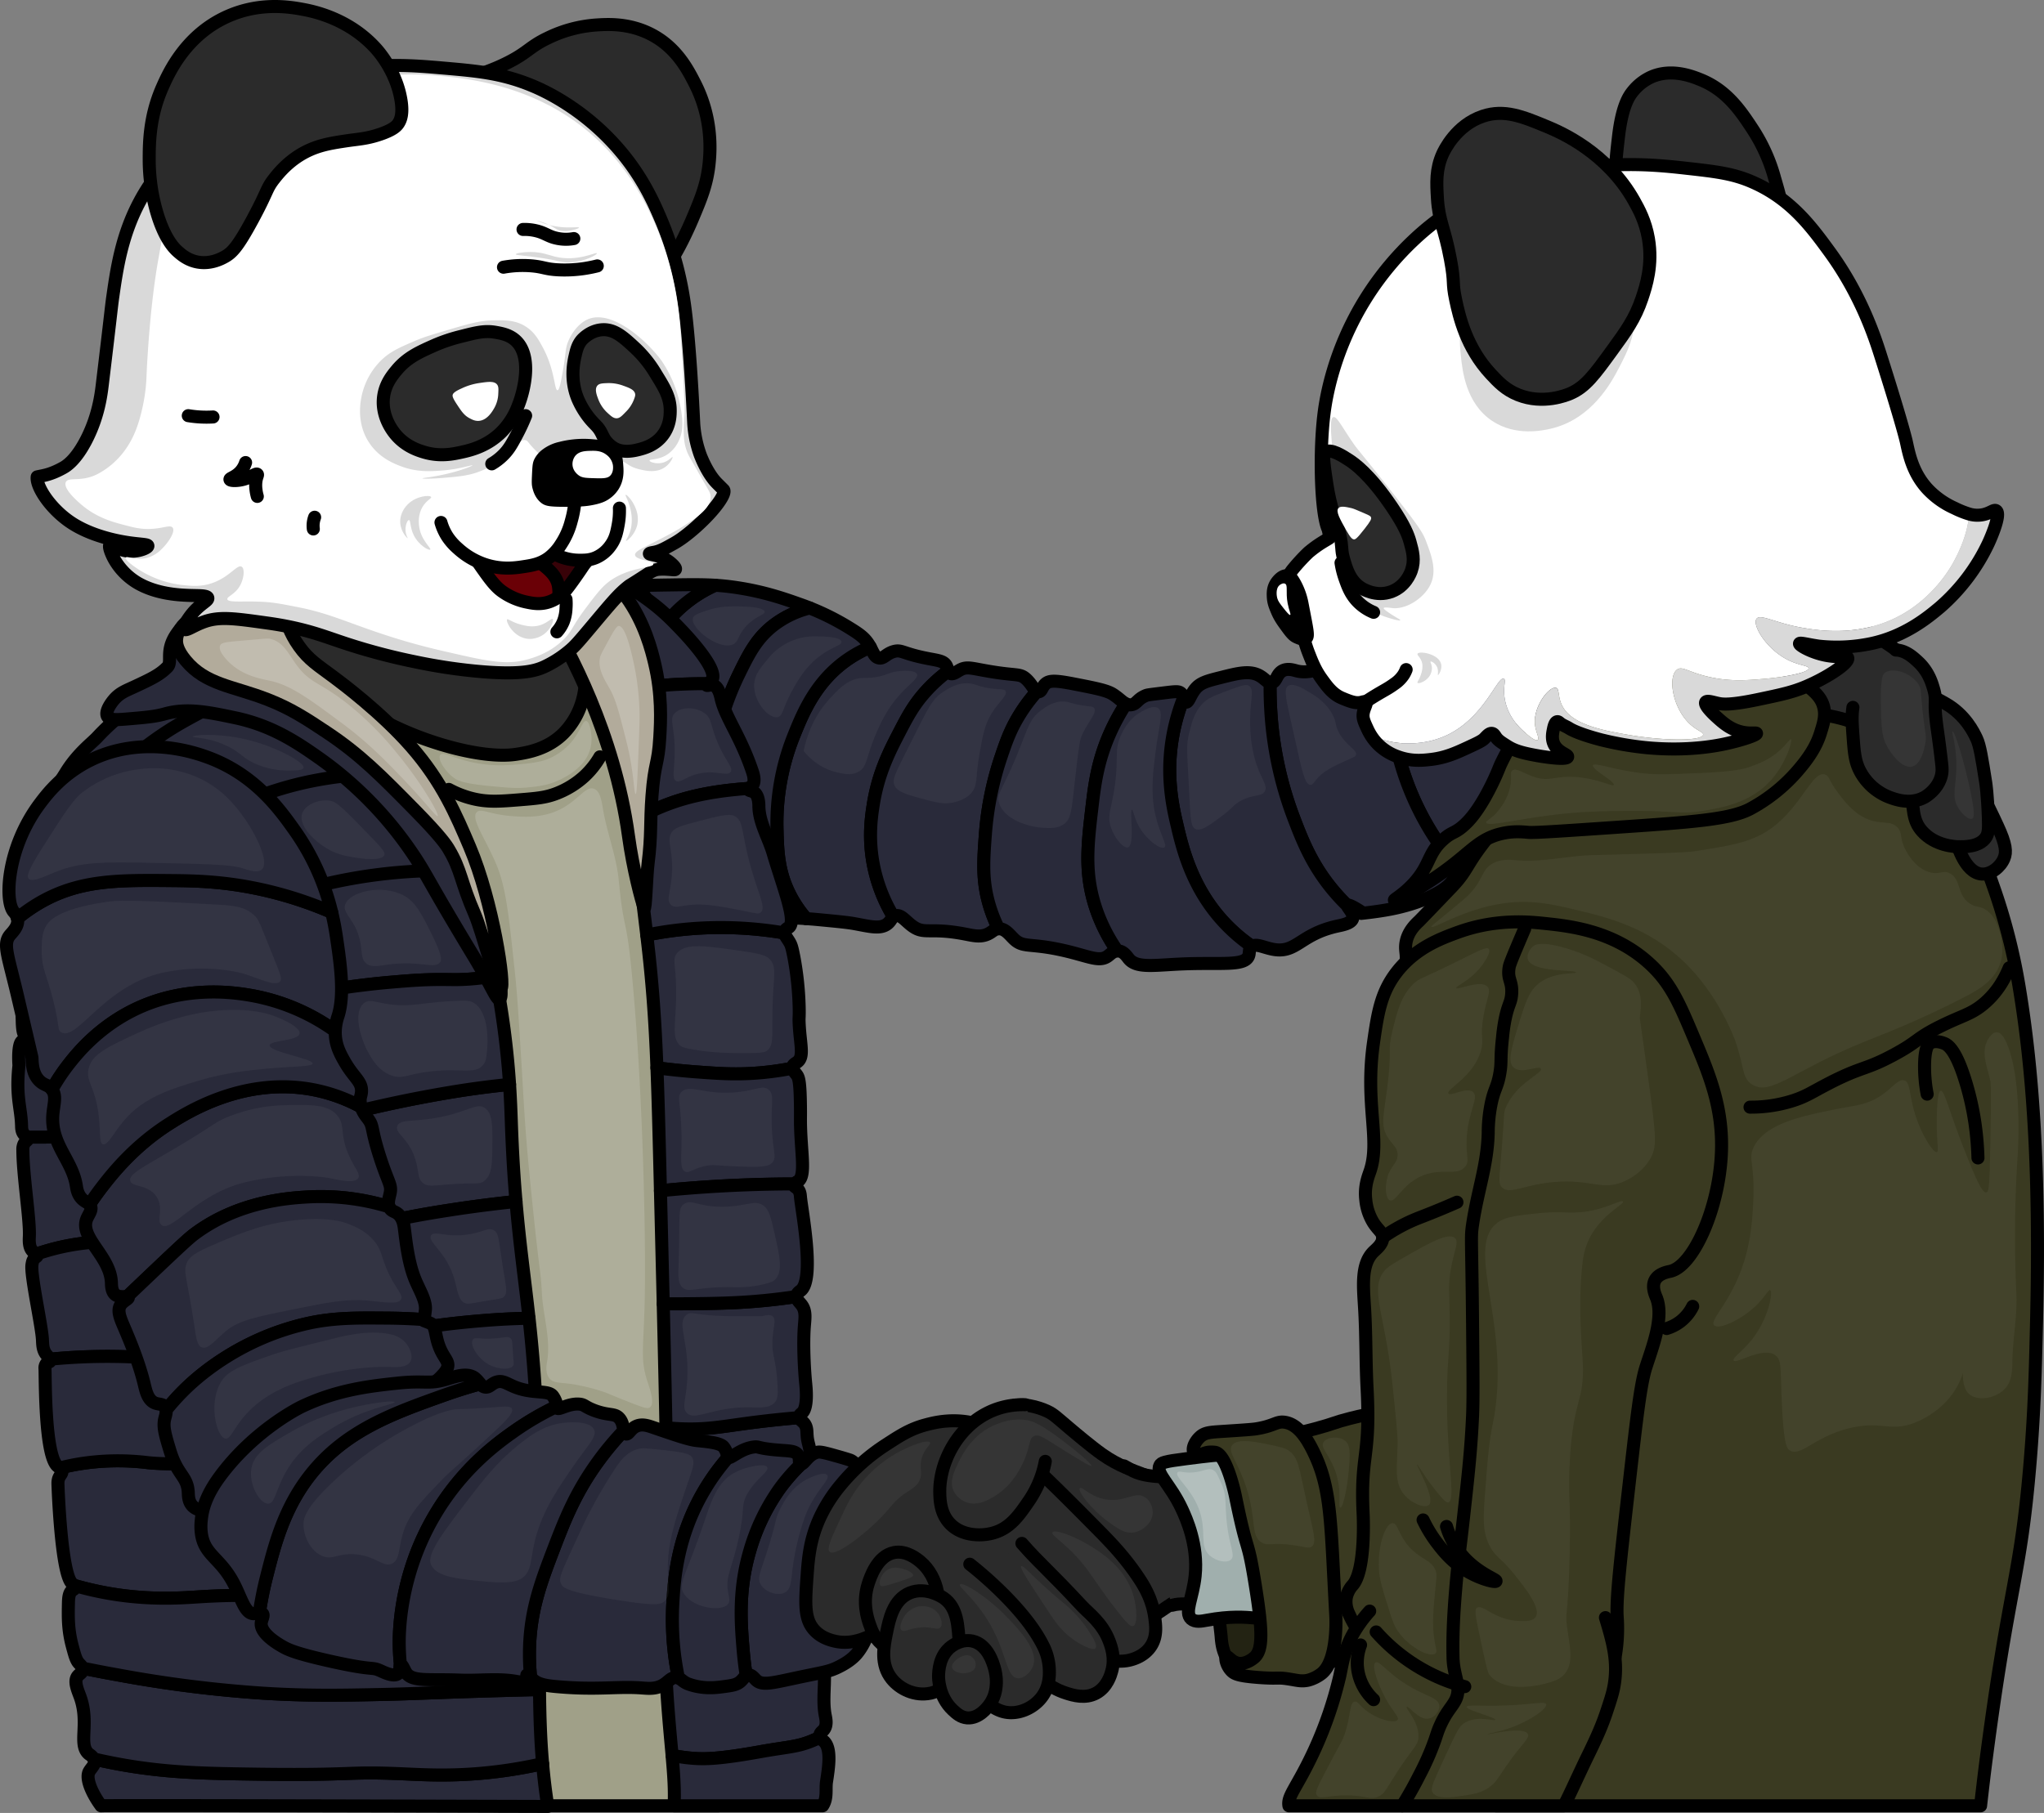 <svg id="Layer_1" data-name="Layer 1" xmlns="http://www.w3.org/2000/svg" viewBox="0 0 1569.25 1392.2">
    <rect x="0" y="0" width="1569.25" height="1392.2" fill="#808080" stroke="none"/>
    <defs>
        <style>
            .cls-1{fill:#2b2b2b;}.cls-1,.cls-11,.cls-12,.cls-13,.cls-14,.cls-15,.cls-2,.cls-3,.cls-4,.cls-5,.cls-6{stroke:#000;stroke-linecap:round;stroke-linejoin:round;stroke-width:10px;}.cls-2{fill:#a0a088;}.cls-3{fill:#292a3a;}.cls-4{fill:#b2ab9b;}.cls-5{fill:none;}.cls-6,.cls-8{fill:#d9d9d9;}.cls-11,.cls-16,.cls-17,.cls-18,.cls-7{fill:#fff;}.cls-9{fill:#380208;}.cls-10{fill:#6a0006;}.cls-13{fill:#232313;}.cls-14{fill:#3a3a21;}.cls-15{fill:#a0afad;}.cls-16{opacity:0.05;}.cls-16,.cls-17,.cls-18{isolation:isolate;}.cls-17{opacity:0.2;}.cls-18{opacity:0.15;}
        </style>
    </defs>
    <title>oldFriends</title>
    <g id="Layer_2" data-name="Layer 2">
        <g id="Layer_3" data-name="Layer 3">
            <path class="cls-1"
                  d="M879,1132.7c-9.06-3.62-19.7-6.63-33-16-8-5.67-19.75-15.56-25-20-10-8.44-11.86-10.54-17-13-1.15-.55-15.28-7.12-27-4-6.94,1.85-17.64,8.31-28,42-11.57,37.6-27,87.84,1,117,16,16.59,39.25,19.36,53,21,23.33,2.78,41.11-2.54,56-7,33.11-9.91,28.31-18.93,78-41,7.48-3.32,11.42-4.82,13-9C956.34,1186.08,917.44,1148.05,879,1132.7Z"
                  transform="translate(0 0)"/>
            <path class="cls-1"
                  d="M213.55,471.2c-7.93,10.69-8.82,19.07-9,22-.51,8.39,1.79,23,29,47,12.38,10.94,49,40.68,111,53,42.67,8.48,62.81,1.85,68,0,8.64-3.07,27.2-10,40-29a73.8,73.8,0,0,0,12-38c1-48.26-52.38-79.51-55-81-28.66-16.26-54.66-14-101-10C277.69,437.87,235.12,442.11,213.55,471.2Z"
                  transform="translate(0 0)"/>
            <path class="cls-2"
                  d="M238.55,517.2c2.48-2,12.12,9.62,36,25a256.46,256.46,0,0,0,73,32c29.76,7.75,45,5.62,49,5,8.81-1.38,23.81-3.94,36-16a58,58,0,0,0,12-18c5.25-12.33,5.12-24,5-30-.29-13.82-3.62-18.64-1-21,5.42-4.88,27.31,8.94,40,20,34.94,30.46,42,76.57,48,121,17.72,132.16,18,165,18,165,1.4,161.88-2,282-2,282-6.43,227.2-13.82,239.89-2,273,1.34,3.75,5.83,19.4,1,31.5h-172c-22-26-13.55-59.84-9-85.5.17-.94-2.68,15.12-34-484-5.77-92-8.8-142.39-40-202C272.49,569.23,233.53,521.32,238.55,517.2Z"
                  transform="translate(0 0)"/>
            <path class="cls-3"
                  d="M728,515.35a115.18,115.18,0,0,0-17.46,15.85c-9.16,10.23-13.93,19.29-20,31-7.52,14.51-16.17,31.22-20,55-1.55,9.63-4.06,26.15,0,47a122.1,122.1,0,0,0,15.4,39.8c-1.52,1.19-2.12,3.31-4.39,5.22-5.6,4.71-14.13,2.11-26,0-5.11-.91-12.41-1.61-27-3-3.78-.36-6.93-.61-9.65-.79a90.2,90.2,0,0,1-12.35-18.21c-9.13-17.86-9.56-33.66-10-50a180.28,180.28,0,0,1,12-70c7.65-19.29,17.74-44.73,44-62a95.42,95.42,0,0,1,15.62-8.3c2.31,4.22,3.25,7.52,6.38,8.3,3.93,1,5.74-3.4,12-5,5-1.28,6.23.94,19,4,13,3.11,18.45,2.45,21,7A22.68,22.68,0,0,1,728,515.35Z"
                  transform="translate(0 0)"/>
            <path class="cls-3"
                  d="M787.55,521.2c4.31,3.76,6.16,8.66,8.57,9.78a125.07,125.07,0,0,0-13.57,18.22c-7,11.39-10.22,20.83-14,32a240.72,240.72,0,0,0-12,59c-1.54,20.74-2.67,35.91,3,55a111.43,111.43,0,0,0,7.1,18h-.1c-3.21.18-4.49,2.32-8,4-5.75,2.76-11.22,1.3-18,0-27-5.15-30.61.73-40-6-5.43-3.89-8.7-9.08-13-8a4,4,0,0,0-1.61.78,122.1,122.1,0,0,1-15.39-39.78c-4.06-20.85-1.55-37.37,0-47,3.83-23.78,12.48-40.49,20-55,6.07-11.71,10.84-20.77,20-31A115.18,115.18,0,0,1,728,515.35a2.88,2.88,0,0,0,1.54,1.85c2.34,1,5.08-1.53,8-3,4.79-2.41,8.51-1,20,1C780.33,519.24,782.59,516.87,787.55,521.2Z"
                  transform="translate(0 0)"/>
            <path class="cls-3"
                  d="M1179.55,494.2c30.27,16.1,50.54,55.85,44,91-3.92,21.08-16.32,34.21-35,54-6.78,7.18-30,31.74-50,31-1.8-.06-11.76-.64-16-.89h0c-3.21-3.32-6.57-7-10-11.11-4.59-5.55-27.61-34-39-79a214.47,214.47,0,0,1-4.38-82.23c6.26-1.14,13.32-2.37,21.38-3.77C1131.74,486,1156.18,481.77,1179.55,494.2Z"
                  transform="translate(0 0)"/>
            <path class="cls-3"
                  d="M1122.5,669.31l-2-.11-2.8,3.73-3.2,4.27c-6.24,8.2-25.13,16.77-47,21-10.4,2-22.39,3.21-22.39,3.21l1.39-.21s-9-6.17-11.49-6.17a.66.66,0,0,0-.51.17.36.36,0,0,0-.09.24c-2.59-2.51-5.25-5.25-7.91-8.24-18.94-21.25-26.75-41.87-34-61a278.21,278.21,0,0,1-17-82c-.41-7.38-.5-14.09-.42-19.94a3.6,3.6,0,0,0,1.42-.06c3.63-.9,3.44-6.42,8-9,4-2.24,8.61-.61,11,0,11.34,2.92,23-3.81,33-8,9.84-4.13,21.52-6.76,40.62-10.23a214.47,214.47,0,0,0,4.38,82.23c11.39,45,34.41,73.45,39,79C1115.93,662.29,1119.29,666,1122.5,669.31Z"
                  transform="translate(0 0)"/>
            <path class="cls-3"
                  d="M1034.46,695.44c-.14,1.4,5.16,5.82,4.09,9.76s-7.79,5.07-12,6c-27.84,6.12-31,20.5-48,18-7.54-1.11-13.78-4.94-17.41-2.47a129.94,129.94,0,0,1-16.59-13.53c-28.77-27.73-36.54-61-41-80-3.31-14.16-8.7-38.31-3-69a152.92,152.92,0,0,1,8.25-28.5c.58,1.77.72,3.35,1.75,3.5,2,.3,3.34-5.5,7-10,4-5,9.36-6.32,20-9,13.25-3.34,22.34-5.64,30-1,3.33,2,5.28,4.68,7.58,5.06-.08,5.85,0,12.56.42,19.94a278.21,278.21,0,0,0,17,82c7.25,19.13,15.06,39.75,34,61C1029.21,690.19,1031.87,692.93,1034.46,695.44Z"
                  transform="translate(0 0)"/>
            <path class="cls-3"
                  d="M621.67,466.88a74.42,74.42,0,0,0-29.12,14.32c-12.39,10.09-18.13,21.85-26,38a220.38,220.38,0,0,0-16,46c-8.43,37.92-5.48,81.27-2,109.07-17-24.51-29.19-60.12-33-71.07-11.1-31.86-21.42-57.14-29.87-77.26a167.17,167.17,0,0,1,12.87-27.74c6.5-11.18,13.83-23.52,28-35A101.69,101.69,0,0,1,549,449.43c5.36.33,10.64.88,16.54,1.77,21.4,3.21,36.69,8.63,49,13C615.8,464.64,618.31,465.54,621.67,466.88Z"
                  transform="translate(0 0)"/>
            <path class="cls-3"
                  d="M864.44,540.51a158.79,158.79,0,0,0-11.89,21.69c-9.77,21.67-12.07,39.79-14,56-3.53,29.73-6.08,51.13,2,77a128.37,128.37,0,0,0,17.24,35c-3.14.14-5.36,2.63-7.24,4-7,5.14-15.61-.48-37-5-23.3-4.92-28-1.38-35-8-3.34-3.15-6.79-8.22-11.9-8a111.43,111.43,0,0,1-7.1-18c-5.67-19.09-4.54-34.26-3-55a240.72,240.72,0,0,1,12-59c3.78-11.17,7-20.61,14-32A125.07,125.07,0,0,1,796.12,531a2.34,2.34,0,0,0,1.43.22c2.3-.37,2.36-3.56,5-6,3-2.76,7.39-2.85,22,0,16.88,3.29,25.32,4.94,30,8S861.69,539.15,864.44,540.51Z"
                  transform="translate(0 0)"/>
            <path class="cls-3"
                  d="M513.55,449.2c15.13-.23,25.43-.39,35.46.23a101.69,101.69,0,0,0-22.46,13.77c-14.17,11.48-21.5,23.82-28,35a167.17,167.17,0,0,0-12.87,27.74c-18.26-43.54-27.7-63-17.13-72.74C472.19,449.84,486,449.63,513.55,449.2Z"
                  transform="translate(0 0)"/>
            <path class="cls-3"
                  d="M666.55,494.2c.62.93,1.15,1.83,1.62,2.7a95.42,95.42,0,0,0-15.62,8.3c-26.26,17.27-36.35,42.71-44,62a180.28,180.28,0,0,0-12,70c.44,16.34.87,32.14,10,50a90.2,90.2,0,0,0,12.35,18.21c-11.24-.76-15-.4-24.35-2.21a148.7,148.7,0,0,1-21-6c-9-3.4-17.49-12.08-25-22.93-3.49-27.8-6.44-71.15,2-109.07a220.38,220.38,0,0,1,16-46c7.87-16.15,13.61-27.91,26-38a74.42,74.42,0,0,1,29.12-14.32,193,193,0,0,1,28.88,14.32C658.85,486.31,663.07,489,666.55,494.2Z"
                  transform="translate(0 0)"/>
            <path class="cls-3"
                  d="M961.14,726.73a3.69,3.69,0,0,0-.59.47c-2,2-.92,4.37-2,7-3.24,7.88-20.92,4.84-50,6-22.35.89-35.77,3.64-42-4-1.35-1.66-3.93-5.72-8-6a4.82,4.82,0,0,0-.76,0,128.37,128.37,0,0,1-17.24-35c-8.08-25.87-5.53-47.27-2-77,1.93-16.21,4.23-34.33,14-56a158.79,158.79,0,0,1,11.89-21.69,6.65,6.65,0,0,0,4.11.69c4.23-.63,4.53-4.28,11-7,1.35-.57,1.84-.62,13-2,10.09-1.24,12.12-1.5,14,0a7.15,7.15,0,0,1,2.25,3.49h0a152.92,152.92,0,0,0-8.25,28.5c-5.7,30.69-.31,54.84,3,69,4.46,19,12.23,52.27,41,80A129.94,129.94,0,0,0,961.14,726.73Z"
                  transform="translate(0 0)"/>
            <path class="cls-3"
                  d="M492.55,683.2c-2-12.42,5.84-38.28.23-58-10.08-35.43-16-56.28-27.78-82-17.12-37.41-37.67-65.65-59-95-9.32-12.81-19.84-17.63-17.36-23,5.41-11.74,59.72-12.91,89.13,11,9.36,7.61,14.17,16.11,23.15,32a181.84,181.84,0,0,1,17.36,43,174.86,174.86,0,0,1,5.79,47c-.1,6.4-.48,7-5.79,45-3.48,25-5.22,37.42-5.79,42-3.3,26.61-15.24,52-16.9,52C494.3,697.19,494.23,693.63,492.55,683.2Z"
                  transform="translate(0 0)"/>
            <path class="cls-3"
                  d="M522.55,483.2c4.78,5,29.4,31,24,39a15.78,15.78,0,0,1-3.18,2.86c-4.27-.06-9.26,0-14.82.14-7.38.25-20.8.69-34,3a152.69,152.69,0,0,0-37.08,11.62c-31.57-76.48-71.68-121.23-61.92-129.62,3-2.62,6.76,1.9,64,29,12.89,6.1,25.2,11.79,40,23C509.89,470,516.16,476.56,522.55,483.2Z"
                  transform="translate(0 0)"/>
            <path class="cls-3"
                  d="M613.55,786.2c.75,15.59,3.88,24.76-1,29-1.54,1.34-3.6,2-4,4a3.22,3.22,0,0,0,0,1.07,228.07,228.07,0,0,1-30,3.93c-15.55,1-27.42.13-43-1-8.17-.59-18.77-1.56-31.19-3.2-1.47-37.34-3.55-66.36-7.81-101.8a1.36,1.36,0,0,1,0-.2,283.45,283.45,0,0,1,34-4.8,288.58,288.58,0,0,1,56,1c5.86.67,11.19,1.47,15.87,2.28.17,2.21,2.36,4.44,4.13,7.72,1.27,2.35,1.86,5.27,3,11a241.89,241.89,0,0,1,4,38C613.76,782.34,613.27,780.27,613.55,786.2Z"
                  transform="translate(0 0)"/>
            <path class="cls-3"
                  d="M633.55,1317.2c.45,2.35,1.73,7.54-1,11-1.2,1.52-2.86,2.24-3,4a3.69,3.69,0,0,0,.31,1.75c-2.2,1.07-4.64,2.18-7.31,3.25-11,4.42-18.65,4.34-39,8-31.76,5.71-42.91,5.75-52,5A131.49,131.49,0,0,1,516,1348c-3.26-36.67-9.44-91.26-4.41-208.76.25-5.8.15-19.83-.27-42.87,3.6.38,7.73.7,12.27.87,18.17.68,30.33-1.59,48-4,10.26-1.4,24.54-3.14,42-4.6.28,1.64,2.39,2.51,4,4.6,1.91,2.54,1.87,5.33,2,8,.37,7.29,1.75,6.86,3,18,3,26.62,6.11,126.58,10,161C633.94,1292.46,631.23,1305.08,633.55,1317.2Z"
                  transform="translate(0 0)"/>
            <path class="cls-3"
                  d="M614.55,862.2c.29,22.83,4.47,41.07-2,45a9.34,9.34,0,0,0-2.65,2q-21.42,0-44.35,1c-20.41.91-39.94,2.36-58.5,4.22q-.24-9.87-.5-20.22c-.72-29.2-1.36-53-2.19-74.2,12.42,1.64,23,2.61,31.19,3.2,15.58,1.13,27.45,2,43,1a228.07,228.07,0,0,0,30-3.93c.23,1.84,1.89,3.43,3,4.93,1.71,2.23,2.81,5,3,26C614.61,858,614.5,858.3,614.55,862.2Z"
                  transform="translate(0 0)"/>
            <path class="cls-3"
                  d="M618.55,1062.2c.35,3.56,2,19.07-3,23-.41.32-2,1.45-2,3a1.7,1.7,0,0,0,0,.4c-17.5,1.46-31.78,3.2-42,4.6-17.67,2.41-29.83,4.68-48,4-4.54-.17-8.67-.49-12.27-.87-.41-22.7-1.12-54.14-2.1-95.09h13.37c13.7-.1,29.31-.22,44-1,11.5-.61,26.73-1.85,45-4.57,0,2.51,2.46,4.43,4,6.57,3.37,4.58,2.46,10.13,2,16C616.46,1032.07,617.52,1051.88,618.55,1062.2Z"
                  transform="translate(0 0)"/>
            <path class="cls-3"
                  d="M632.55,1337.2c5.93,5.47,3.7,19.94,2,31-.88,5.75.89,12.77-3,18.5h-114c.58-12-.27-23.88-1.59-38.74a131.49,131.49,0,0,0,15.59,2.24c9.09.75,20.24.71,52-5,20.35-3.66,28-3.58,39-8,2.67-1.07,5.11-2.18,7.31-3.25A10,10,0,0,0,632.55,1337.2Z"
                  transform="translate(0 0)"/>
            <path class="cls-3"
                  d="M577.55,592.2c.79,2.35,2.61,8,0,11-.88,1-2.15,1.62-2.71,2.25-2.7.17-5.83.4-9.29.75-7.87.78-25.13,2.56-43,8a167,167,0,0,0-38,17.07,419.45,419.45,0,0,0-16-62.07c-3.49-10.26-7.22-20.06-11.08-29.38a152.69,152.69,0,0,1,37.08-11.62c13.2-2.31,26.62-2.75,34-3,5.56-.18,10.55-.2,14.82-.14-.58.48-1,.86-.82,1.14.31.65,2.76-.62,5,0,4.15,1.14,5.59,8.17,6,10C556.85,550.93,568.47,565.17,577.55,592.2Z"
                  transform="translate(0 0)"/>
            <path class="cls-3"
                  d="M614.55,919.2c.92,10.29,11.37,63.79,0,72-.59.43-2.71,1.79-3,4a3.1,3.1,0,0,0,0,.43c-18.24,2.72-33.47,4-45,4.57-14.69.78-30.3.9-44,1H509.18c-.61-25.26-1.32-54.14-2.13-86.82,18.56-1.86,38.09-3.31,58.5-4.22q22.92-1,44.35-1a1.65,1.65,0,0,0-.35,1c.07,1.13,1.65,1.49,3,3C614.32,915.17,614.41,917.65,614.55,919.2Z"
                  transform="translate(0 0)"/>
            <path class="cls-3"
                  d="M593.55,655.2c8,27,18.45,52.53,12,57-.76.52-2.46,1.25-3,3a3.29,3.29,0,0,0-.13,1.28c-4.68-.81-10-1.61-15.87-2.28a288.58,288.58,0,0,0-56-1,283.45,283.45,0,0,0-34,4.8c-4.3-35.84-7.52-62.63-11.93-86.73a167,167,0,0,1,38-17.07c17.87-5.44,35.13-7.22,43-8,3.46-.35,6.59-.58,9.29-.75a.9.9,0,0,0-.29.75c.15,1,2.35,1.06,4,2,4,2.27,4,9.33,4,11C582.82,631.74,590,643.17,593.55,655.2Z"
                  transform="translate(0 0)"/>
            <path class="cls-4"
                  d="M494.55,697.2c-2-5-8.64-30.35-12-55-10.88-79.8-46.73-143.77-60-167-24.68-43.2-41.49-57-36-64,8.78-11.22,65,7.09,94,47,14.57,20,19.87,42.13,22,51,5.75,24,4.73,44.28,4,57-1.23,21.47-4.06,18.81-6,45-1.58,21.29-.21,29.8-3,52C496.34,672.78,495.7,700.08,494.55,697.2Z"
                  transform="translate(0 0)"/>
            <path class="cls-3"
                  d="M359.31,669c3.41,11.09,6.72,22.81,10.24,35.23,4.54,16,7.25,28.74,9,37q.87,4.1,1.66,8.1a170.35,170.35,0,0,1-26.66,2.9c-4.62.14-7.61,0-11,0-15.87-.21-28.29.84-42,2-25.51,2.16-46.93,5.79-54,7-76.25,13.08-76.35,14.55-112,20-32.37,5-43.12,5.39-108,15l-6.77,1a7,7,0,0,0-1.23-3c-3.63-5.71.27-45.52,1-55,1.46-19-2.23-15.43-2-52,.12-19,1.15-25,3-31,3-9.7,1.66-14,13-35,9.82-18.19,10.46-17.37,17-28,8.92-14.5,19.8-22.5,24-27a172.66,172.66,0,0,1,29-25c36.08-24.09,83.8-20.6,92-20,.62,0,1.56.12,2.78.24,14.53,1.42,69.07,9.29,111.22,52.76a161.14,161.14,0,0,1,19,23.75C342.14,618.58,351,641.9,359.31,669Z"
                  transform="translate(0 0)"/>
            <path class="cls-3"
                  d="M392.55,861.2c.82,23.89,2.09,43.77,3.61,61.45-12.67,1.33-30.08,3.4-50.61,6.55-41.37,6.34-55.09,10.91-83,16-45.46,8.29-87.91,16-139,11-19.45-1.92-47.29-6.39-83,3C36,960.41,31.77,961.71,28,963a21.33,21.33,0,0,0-2.45-1.8c-3.65-2.8-3.11-9.31-3-12,.53-13.22-5-47-5-66a9.27,9.27,0,0,1,1-5c1.26-2.17,3.09-2.65,3-4a1.47,1.47,0,0,0-.47-1H32.55s30.44-.2,56-1c13.87-.44,122.25-3.84,191-20,4.8-1.13,22.66-5.44,47-10,19.22-3.6,32.66-5.53,36-6,10.43-1.48,20-2.6,28.67-3.46C392,845.14,392.33,854.82,392.55,861.2Z"
                  transform="translate(0 0)"/>
            <path class="cls-3"
                  d="M396.16,922.65c2.88,33.67,6.67,59.39,10,89.65-6.49.14-14.11.41-22.61.9,0,0-21.48,1.25-43,4-35.75,4.58-62.57,12.63-92,18,0,0-59.55,10.86-143,7a450.71,450.71,0,0,0-61,1q-3.27.27-6.17.56a27.36,27.36,0,0,0-2.83-3.56c-3-3.81-2.74-8.2-3-12-.84-12-9.21-49.23-8-57,.27-1.71.55-3.56,2-5,1-1,1.92-1.2,2-2A1.53,1.53,0,0,0,28,963c3.77-1.29,8-2.59,12.55-3.8,35.71-9.39,63.55-4.92,83-3,51.09,5,93.54-2.71,139-11,27.91-5.09,41.63-9.66,83-16C366.08,926,383.49,924,396.16,922.65Z"
                  transform="translate(0 0)"/>
            <path class="cls-3"
                  d="M391.22,832.74c-8.63.86-18.24,2-28.67,3.46-3.34.47-16.78,2.4-36,6-24.34,4.56-42.2,8.87-47,10-68.75,16.16-177.13,19.56-191,20-25.56.8-56,1-56,1H21.08a30.58,30.58,0,0,1-2.53-2c-1.94-2.1-1.94-4.94-2-7-.41-13.81-4.53-21.7-2-46,0,0-1.41-17.86,3-19,.42-.11,1.52-.2,2-1a1.79,1.79,0,0,0,.23-1l6.77-1c64.88-9.61,75.63-10,108-15,35.65-5.45,35.75-6.92,112-20,7.07-1.21,28.49-4.84,54-7,13.71-1.16,26.13-2.21,42-2,3.39,0,6.38.14,11,0a170.35,170.35,0,0,0,26.66-2.9A653.12,653.12,0,0,1,391.22,832.74Z"
                  transform="translate(0 0)"/>
            <path class="cls-3"
                  d="M413.55,1137.2c.49,30.45.63,56.35.64,78.91-7.26,1.23-16.29,2.66-26.64,4.09-17.59,2.44-47.88,6.06-89,8-82.67,3.9-78.1-6.14-145-2-15.9,1-45,3.34-82-5-5.48-1.23-10.41-2.54-14.65-3.77a8.37,8.37,0,0,0-1.35-1.23c-8.69-6.75-11-75-11-75-.08-2.3-.27-4.57,1-7,.92-1.77,2-2.52,2-4a4.37,4.37,0,0,0-1.6-2.94c4.33-1.1,9.23-2.17,14.6-3.06a187.48,187.48,0,0,1,53-1c17.62,1.85,43.41.57,95-2,36.47-1.81,98.87-5.27,174-26,12-3.32,22.11-6.46,29.44-8.83C412.71,1101.47,413.25,1118.23,413.55,1137.2Z"
                  transform="translate(0 0)"/>
            <path class="cls-3"
                  d="M416.58,1354.35c.93,10.71,2.21,21.44,4,32.85,0,0-343-1-343-.5-7.92-10.91-11.93-21.65-9-26.5,1.74-2.89,4.44-5,4-8a4.69,4.69,0,0,0-.45-1.43c2,.46,4.17.94,6.45,1.43,38.84,8.34,69,9.38,105,10,94.31,1.63,77.66-2.23,127,0,16.68.75,40.61,2.19,73-2C396.5,1358.53,407.7,1356.36,416.58,1354.35Z"
                  transform="translate(0 0)"/>
            <path class="cls-3"
                  d="M414.21,1297.46c.19,21,.79,38.89,2.37,56.89-8.88,2-20.08,4.18-33,5.85-32.39,4.19-56.32,2.75-73,2-49.34-2.23-32.69,1.63-127,0-36-.62-66.16-1.66-105-10-2.28-.49-4.44-1-6.45-1.43a10.82,10.82,0,0,0-3.55-3.57c-9.17-7,.41-23.2-7-44-1.75-4.91-5.11-11.92-2-16,1.4-1.84,3.84-2.71,4-5a3.41,3.41,0,0,0-.14-1.2c8.06,1.65,17.17,3.42,27.14,5.2a955.39,955.39,0,0,0,111,14c35,2.22,61.2,1.66,92,1,25.48-.54,40.73-1.56,92-3C396.55,1297.89,406.27,1297.65,414.21,1297.46Z"
                  transform="translate(0 0)"/>
            <path class="cls-3"
                  d="M414.19,1216.11c0,33.08-.2,58.94,0,81.35-7.94.19-17.66.43-28.66.74-51.27,1.44-66.52,2.46-92,3-30.8.66-57,1.22-92-1a955.39,955.39,0,0,1-111-14c-10-1.78-19.08-3.55-27.14-5.2-.45-1.46-1.81-2.61-2.86-3.8-2.15-2.4-3.1-5.93-5-13-3.41-12.69-3.22-22.31-3-33,.08-4,.4-8.3,3-10,.64-.42,1.85-1,2-2a2.36,2.36,0,0,0-.65-1.77c4.24,1.23,9.17,2.54,14.65,3.77,37,8.34,66.1,6,82,5,66.9-4.14,62.33,5.9,145,2,41.12-1.94,71.41-5.56,89-8C397.9,1218.77,406.93,1217.34,414.19,1216.11Z"
                  transform="translate(0 0)"/>
            <path class="cls-3"
                  d="M406.16,1012.3c2.32,21.07,4.42,44.36,5.83,74.07-7.33,2.37-17.42,5.51-29.44,8.83-75.13,20.73-137.53,24.19-174,26-51.59,2.57-77.38,3.85-95,2a187.48,187.48,0,0,0-53,1c-5.37.89-10.27,2-14.6,3.06a12.27,12.27,0,0,0-1.4-1.06c-10.31-7.08-9.69-68.28-10-75a5.51,5.51,0,0,1,1-4c1.14-1.29,2.58-1,3-2a1.68,1.68,0,0,0-.17-1.44q2.89-.29,6.17-.56a450.71,450.71,0,0,1,61-1c83.45,3.86,143-7,143-7,29.43-5.37,56.25-13.42,92-18,21.52-2.75,43-4,43-4C392,1012.71,399.67,1012.44,406.16,1012.3Z"
                  transform="translate(0 0)"/>
            <path class="cls-5" d="M359.31,669a393.46,393.46,0,0,0-122.76,13.2" transform="translate(0 0)"/>
            <path class="cls-5"
                  d="M328.57,598c-18.68-2.82-42.16-4.58-67-1.75a276.73,276.73,0,0,0-29,5,266.34,266.34,0,0,0-41,13"
                  transform="translate(0 0)"/>
            <path class="cls-5"
                  d="M198.33,521.44c-13.91,8.57-25.51,15.18-33.78,19.76-17.22,9.54-26.33,13.79-40,23a259.81,259.81,0,0,0-26,20"
                  transform="translate(0 0)"/>
            <path class="cls-3"
                  d="M383.55,767.2c-2.36,1-6.33-10.41-20-33-33.73-55.75-35-60.79-45-76a286.33,286.33,0,0,0-72-75c-17.32-12.25-37-25.89-66-32-20.4-4.3-37-7.79-54-3-7.55,2.12-15,2.75-30,4-7.42.62-12.37.75-14-2-2.49-4.19,4.34-12.24,5-13,4.56-5.28,9.29-6.86,16-10,12.71-5.94,19.16-9,25-15,4.32-4.48-2.85-13.3,9-28,3.51-4.36,12.2.73,15,0,7.86-2,16.52,7.4,20,11,7.31,7.57,29.2,20.38,73,46,25.1,14.68,24.86,11.46,38,20,49.46,32.14,69,88.27,87,140C379.5,726.92,387.92,765.39,383.55,767.2Z"
                  transform="translate(0 0)"/>
            <path class="cls-4"
                  d="M164.55,464.2c-12.65,6.51-28.28,14.55-29,27-.17,2.88.35,8,7,16,15.46,18.68,36.07,19.49,63,30,17.81,7,29.37,14.62,45,25,25.95,17.23,42.37,33.93,68,60,20.13,20.47,24.24,27,26,30,9.68,16.23,8.92,24.53,20,50,5.43,12.48,17.15,58,20,57,3.69-1.32-6-66.77-24-109-10.27-24.15-21.2-49.85-45-77-22.72-25.92-53.25-48.71-59-53-12.55-9.37-19.51-13.44-27-24-15-21.08-9.78-36.65-22-43C196.79,447.61,183.13,454.64,164.55,464.2Z"
                  transform="translate(0 0)"/>
            <path class="cls-5"
                  d="M344.55,606.2a77.21,77.21,0,0,0,18,7c11.56,2.89,20.57,2.24,36,1,13.65-1.1,20.48-1.65,29-5a67.77,67.77,0,0,0,21-13,64.68,64.68,0,0,0,12-15"
                  transform="translate(0 0)"/>
            <path class="cls-3"
                  d="M258.55,721.2c2.69,18.47,6.23,42.7,1,59a39.84,39.84,0,0,0-2.15,11.57,157.47,157.47,0,0,0-65.85-27.57c-12.7-2.12-51.94-8.09-92,13-25.34,13.34-40.37,31.91-46,39a153.3,153.3,0,0,0-13.68,20.4c-.1-.14-.21-.27-.32-.4-2.64-3.12-5.53-2.76-9-6-5.74-5.36-5.81-13.79-6-18,0-.12-3.67-15.75-11-47s-11.56-40.13-6-47c1.86-2.3,6.61-6.58,6-12a6.75,6.75,0,0,0-.19-1,127,127,0,0,1,17.19-12c30.51-17.63,60.09-17.37,101-17,18.28.16,42.64.53,74,8a295,295,0,0,1,49.1,16.36C256.77,709.31,257.86,716.46,258.55,721.2Z"
                  transform="translate(0 0)"/>
            <path class="cls-3"
                  d="M291.55,888.2c6.53,20.39,9.3,21.49,8,28-.62,3.1-2.12,7.23-.8,10.55a178.71,178.71,0,0,0-63.2-7.55c-13.75.84-53.14,3.25-87,29-4.89,3.72-17.26,15.48-42,39l-8.91,8.5c-1.89-.25-6.19.75-9.09-1.5s-2.94-7-3-9c-.61-20.45-24.57-34.46-19-49,1.39-3.61,4.37-6.68,3-10a4.51,4.51,0,0,0-.8-1.27c2.83-4.31,6.09-8.93,9.8-13.73,7.37-9.53,24.15-30.87,51-48,13.65-8.71,58.61-37.4,113-26A127.46,127.46,0,0,1,277.28,850c1.28,4.25,3.84,7.26,5.27,9.17C287.1,865.29,284.39,865.86,291.55,888.2Z"
                  transform="translate(0 0)"/>
            <path class="cls-3"
                  d="M318.55,982.2c3.44,8.53,8.87,16.75,8,24,0,.43-.65,5.18-.89,7.15-8.17-.61-18-1.09-29.11-1.15-19.89-.1-39.25-.6-60,4-55,12.19-88.32,44.29-96,52a185.1,185.1,0,0,0-13,14.51,5.14,5.14,0,0,0-1-2.51c-1.82-2.36-4.88-1.56-8-3-5.27-2.44-6.63-9.41-8-15-3.92-16-10.74-32.24-14-40-3.58-8.52-7.07-15.13-4-20,2.06-3.27,6.44-4.74,6-6-.11-.3-.43-.45-.91-.5,2.79-2.67,5.77-5.52,8.91-8.5,24.74-23.52,37.11-35.28,42-39,33.86-25.75,73.25-28.16,87-29a178.71,178.71,0,0,1,63.2,7.55,6.09,6.09,0,0,0,.8,1.45c1.6,2.16,3.55,2,6,4,4,3.38,4.62,8.88,5,12C311.93,955.52,313.74,970.27,318.55,982.2Z"
                  transform="translate(0 0)"/>
            <path class="cls-3"
                  d="M226.55,638.2a181.65,181.65,0,0,1,28.1,62.36,295,295,0,0,0-49.1-16.36c-31.36-7.47-55.72-7.84-74-8-40.91-.37-70.49-.63-101,17a127,127,0,0,0-17.19,12,11.33,11.33,0,0,0-2.81-5c-7.2-8.2-5.39-49.09,20-83,5.56-7.42,17.08-22.45,38-33,40.81-20.57,81.57-6,90-3C195.57,594.42,214.83,621.64,226.55,638.2Z"
                  transform="translate(0 0)"/>
            <path class="cls-3"
                  d="M264.55,815.2c7.15,12.57,13.37,15.14,13,23-.15,3.29-1.3,4.18-1,8a18.06,18.06,0,0,0,.73,3.83,127.46,127.46,0,0,0-34.73-12.83c-54.39-11.4-99.35,17.29-113,26-26.85,17.13-43.63,38.47-51,48-3.71,4.8-7,9.42-9.8,13.73-1.41-1.6-3.81-2.11-6.2-4.73-3.14-3.43-3.6-7.56-4-10-3.22-19.49-19.63-31.36-18-54,.57-7.91,3.16-14.57-.68-19.6a153.3,153.3,0,0,1,13.68-20.4c5.63-7.09,20.66-25.66,46-39,40.06-21.09,79.3-15.12,92-13a157.47,157.47,0,0,1,65.85,27.57,35.45,35.45,0,0,0,.15,4.43C258.31,804.1,261.6,810,264.55,815.2Z"
                  transform="translate(0 0)"/>
            <path class="cls-3"
                  d="M336.55,1032.2c3.48,10.57,8.65,12.75,7,18-.81,2.59-2.94,4.83-5,7a33.32,33.32,0,0,1-6,5c-7.7,5.17-12.6,20.75-13,22-4.76,14.75-40.82,71.61-95,82-24.89,4.78-35-3.82-67-6-1.77-.12-6.78-.44-10-4-2.94-3.25-2.88-7.53-3-10-.64-12.77-8.24-13-14-32-3.76-12.43-5.64-18.65-4-25,.43-1.68,1.28-4.22,1-6.49a185.1,185.1,0,0,1,13-14.51c7.68-7.71,41-39.81,96-52,20.75-4.6,40.11-4.1,60-4,11.1.06,20.94.54,29.11,1.15-.07.52-.11.85-.11.85,2.22.86,3.47,1.36,4.16,1.65l.84.35C334.55,1018.11,333.88,1024.08,336.55,1032.2Z"
                  transform="translate(0 0)"/>
            <path class="cls-3"
                  d="M558.55,1119.2a.76.76,0,0,0,.26.18,169,169,0,0,0-20.26,28.82c-18.86,33.87-21,65.25-22,83a221,221,0,0,0,4.28,57.33,5.15,5.15,0,0,0-2.28-.33c-4,.28-5.48,3.52-10,6-5.55,3-11,2.36-16,2-19-1.38-33.91,1.78-65-1-8-.72-14.79-1.62-19-6-.2-.2-.65-.69-1.19-1.22a177.73,177.73,0,0,1-.81-22.78c.86-29.62,9-50.84,19-77,8-20.77,16-41.34,33-65a233.89,233.89,0,0,1,20.37-24.58c.29,1.39.68,2.37,1.63,2.58,2.2.47,3.46-4,8-6s9.1-.33,13,1c18.09,6.2,27.14,9.29,33,10,5.63.68,18.19,1.36,21,5a14.67,14.67,0,0,1,2.34,4.39C558.56,1117.9,558,1118.66,558.55,1119.2Z"
                  transform="translate(0 0)"/>
            <path class="cls-3"
                  d="M652.55,1121.2c20,7.2,22.44,107.9,13,135a45.82,45.82,0,0,1-8,14c-2.23,2.5-6.08,6.13-14,10-7.45,3.64-10.78,3.71-31,8-19.75,4.19-27.31,6.39-32,2-1.56-1.46-3.37-4.19-6-4a3.49,3.49,0,0,0-1.65.56c-.9-5.76-1.74-12.33-2.35-19.56-1.7-20.3-3.82-45.67,5-76a158.23,158.23,0,0,1,23-48,145,145,0,0,1,16.51-18.9c2.43-.06,5.53-7.53,12.49-9.1,2.35-.53,6.6.64,15,3C647,1119.44,651.55,1120.84,652.55,1121.2Z"
                  transform="translate(0 0)"/>
            <path class="cls-3"
                  d="M427.45,1079.71a2.17,2.17,0,0,1,0,.26,224.18,224.18,0,0,0-32.89,19.23c-12.43,8.76-38.9,27.84-60,63-28.76,47.91-28.26,93.58-28,103,.13,4.7.44,9.08.85,13.07-.87.66.21,5-1.85,6.93-2.94,2.78-10.52-.87-13-2-8.44-3.85-3.39.55-41-8-24.44-5.56-30.26-8.26-35-11-3.85-2.23-16.92-10-16-18,.32-2.77,2.28-5.53,1-7a2.61,2.61,0,0,0-2.45-.58,270.09,270.09,0,0,1,5.45-27.42c6.16-24.36,13.3-52.92,34-79,26.93-33.93,63.48-46.93,103-61,9.67-3.44,18.78-6.22,27.09-8.46a5.79,5.79,0,0,0,3.91,2.46c3.42.38,4.81-2.87,9-4,4.7-1.27,7.7,1.52,14,4,14.13,5.56,25.49,1.9,29,7C427.43,1076.38,427.45,1079.62,427.45,1079.71Z"
                  transform="translate(0 0)"/>
            <path class="cls-3"
                  d="M475.55,1089.2c2.66,3,2.85,6.91,3.37,9.42a233.89,233.89,0,0,0-20.37,24.58c-17,23.66-25,44.23-33,65-10,26.16-18.14,47.38-19,77a177.73,177.73,0,0,0,.81,22.78c-1-1-2.32-2.1-2.81-1.78s.81,2.57,0,4c-1.27,2.25-7.2,1.15-8,1-14.1-2.58-28.67-.43-43-1-24.67-1-37.39,1.59-42-6-1.18-1.94-2.88-6.28-4-6a.35.35,0,0,0-.15.07c-.41-4-.72-8.37-.85-13.07-.26-9.42-.76-55.09,28-103,21.1-35.16,47.57-54.24,60-63a224.17,224.17,0,0,1,32.89-19.2c0,.69-.1.93.11,1.23,1.41,2,8.65-3.6,17-3,4.46.32,4,2,12,5C468,1087.42,471.9,1085,475.55,1089.2Z"
                  transform="translate(0 0)"/>
            <path class="cls-3"
                  d="M364.55,1058.2a24.61,24.61,0,0,1,4.09,4.54c-8.31,2.24-17.42,5-27.09,8.46-39.52,14.07-76.07,27.07-103,61-20.7,26.08-27.84,54.64-34,79a270.09,270.09,0,0,0-5.45,27.42,26.56,26.56,0,0,1-4.55.58c-6.61-.37-9.25-11.94-15-23-10.62-20.45-22.79-21.73-25-39a42.25,42.25,0,0,1,0-10c.74-8,3.52-18.71,14-33,27-36.81,63-54,63-54,27.42-13.09,53-15.84,73-18,22.5-2.42,24.09,1.13,38-3C349,1057.3,358.44,1053.63,364.55,1058.2Z"
                  transform="translate(0 0)"/>
            <path class="cls-3"
                  d="M614.55,1124.2a1.16,1.16,0,0,0,.51.1,145,145,0,0,0-16.51,18.9,158.23,158.23,0,0,0-23,48c-8.82,30.33-6.7,55.7-5,76,.61,7.23,1.45,13.8,2.35,19.56-1.43.92-2.47,2.78-4.35,4.44-3,2.65-6.33,3.1-13,4-6.36.86-15.88,2-27-2-3.92-1.42-5.47-3.79-7.72-4.67a221,221,0,0,1-4.28-57.33c1-17.75,3.14-49.13,22-83a169,169,0,0,1,20.26-28.82c2.26,1,9.51-6.81,19.74-8.18,4.14-.56,2.82.75,15,2,11.47,1.18,16.58.43,19,4C614.56,1120.16,612.93,1123.48,614.55,1124.2Z"
                  transform="translate(0 0)"/>
            <path class="cls-1"
                  d="M619.55,1211.2c1-14.81,2.17-29,10-46a114,114,0,0,1,16-25,151.31,151.31,0,0,1,35-31c10.55-6.85,18.18-11.82,30-15,7.18-1.93,23.18-6,42,0,9.53,3,15.06,7.39,36,27,18.83,17.63,30.32,29.07,53,52,11,11.15,21.92,22.27,33,39,3.77,5.69,10.1,15.87,12,30,.88,6.59,1.85,14.68-3,22-4.5,6.79-11.57,9.21-14,10-9.42,3.07-18.16.64-23-1-26.12-8.84-47.52-31.29-80-52-26.68-17-26.54-4.28-29.5-3.5-9.87,2.58-19.15-.86-44.5,21.5-9.58,8.45-13.61,11.08-17,13-7.55,4.28-20.39,11.57-35,8-2.81-.69-9.62-2.35-15-8C617.44,1243.69,618.09,1232,619.55,1211.2Z"
                  transform="translate(0 0)"/>
            <path class="cls-1"
                  d="M784.55,1185.2c14,16,20,20,46,48,5.32,5.73,15.77,13.1,21,27,1.67,4.43,4.75,13,2,23-.76,2.78-3.38,12.33-12,17-8.36,4.52-17.42,1.78-23,0-14.87-4.74-23.79-14.52-34-26-21.79-24.5-28.83-33.53-39-45-6.5-6.5-9.69-2.65-7.5-9.5"
                  transform="translate(0 0)"/>
            <path class="cls-1"
                  d="M744.55,1201.2s40.3,30.89,56,62a43.65,43.65,0,0,1,5,18c.19,4.19.58,12.86-5,21s-15.51,13.3-25,13c-9-.29-15.41-5.42-23-12-22.54-19.55-34.17-29.81-52-53-18.45-24-20.27-31.32-21-36"
                  transform="translate(0 0)"/>
            <path class="cls-1"
                  d="M365.55,60.2c.5-3.65,7-3.77,22-11,17.77-8.56,18.33-13,33-20a100.45,100.45,0,0,1,37-10c8.64-.57,25-1.64,42,7,19.75,10.06,28.55,27.32,34,38,13.67,26.8,11.74,51.8,11,60-1.52,16.84-6.41,28.41-13,44-6.68,15.82-20.75,43.9-27,42-3.55-1.08-2.45-11.19-3-20-2.86-45.55-51.81-85.89-86-104C389.59,72.45,364.54,67.47,365.55,60.2Z"
                  transform="translate(0 0)"/>
            <path class="cls-6"
                  d="M28.55,366.2c4-1,9.62-1.21,20-7,2.4-1.34,9.81-5.86,18-22,8.91-17.56,11-33.59,12-42,6.86-56.86,6.92-59.43,8-67,3.1-21.69,6.81-47.7,21-74,17.56-32.55,42.81-50.07,60-62,8.78-6.1,42.73-28.74,93-38,32.66-6,58.21-3.8,79-2,27.18,2.36,46.3,4,70,14,7.48,3.15,38.56,16.89,66,49,18.41,21.54,27.11,41.92,33,56a259.24,259.24,0,0,1,17,63c4.06,28.83,6.58,81.3,7,90a86.77,86.77,0,0,0,5,25s5.09,14.07,13,22l3,3,2,2c2.2,2.9-7.33,16.43-23,30-8.22,7.11-13.26,10-15,11-7.37,4.12-11,6.18-16,7-.63.1-3,.47-3,1s3,.68,7,2a28.06,28.06,0,0,1,8,4c2.31,1.71,5.64,4.83,5,6-.37.67-1.81.23-6,0a47.74,47.74,0,0,0-7,0c-3.44.39-5.74,1.89-9,4-13.85,9-12.61,7.91-14,9-7.07,5.54-12,11.33-26,28-12.79,15.23-15,17.9-20,22a86.39,86.39,0,0,1-19,12c-6.82,3-18.13,6.6-54,3a422,422,0,0,1-45-7,473.58,473.58,0,0,1-53-14c-14.72-4.85-25.29-9.19-44-13-7.55-1.54-13.18-2.33-18-3-23.1-3.21-34.65-4.81-46-1-8.86,3-14.53,7.7-16,6s3-8.37,6-12c6.38-7.72,12.56-9.85,12-12s-7.42-1.68-15-2c-7-.29-23.58-1-38-9a49.75,49.75,0,0,1-19-19c-2.1-3.88-4.54-9.82-3-11,1.28-1,4.05,2.28,9,4,9.34,3.24,20.12-1.19,20-3-.09-1.43-7.05-1.12-18-3-4.79-.82-22.83-4-38-13C40.14,392.93,27.55,374.2,28.55,366.2Z"
                  transform="translate(0 0)"/>
            <path class="cls-7"
                  d="M171.55,106.2c-8.72,7.2-24.42,20.44-36,43-7.74,15.09-9.88,27-14,50-6.47,36.11-8.6,79.32-9,88a131.93,131.93,0,0,1-3,25c-2.42,10.77-6.38,27.4-20,41a59.66,59.66,0,0,1-15,11c-12.31,6.19-22,1.77-24,6-2.64,5.71,12.18,17.56,14,19,11.14,8.79,22.72,11.83,31,14,6.92,1.81,11.47,3,18,3,11.28,0,17.06-3.61,19-1,2.31,3.12-3.48,11.53-8,16a25.65,25.65,0,0,1-11,7c-9,2.65-16.22-1.62-17,0s5.9,6.92,13,11a78.55,78.55,0,0,0,30,10c7.2.76,13.93,1.47,22-1,14.45-4.43,20.52-15.2,24-13,2.55,1.61,1.65,8.88-1,14-3.82,7.37-10.55,8.86-10,11,.73,2.85,12.85,1.1,28,2,8,.47,14,1.65,26,4,23.09,4.51,36.18,11,63,20,25.21,8.48,41.65,12.19,63,17,25.28,5.7,37.22,7,51,3,5.12-1.5,16.8-5,27-15,7-6.82,6.36-9.89,17-24,8.78-11.64,13.17-17.46,20-22,15.17-10.09,32.1-9,32-12-.09-2.7-13.54-3-14-7-.28-2.46,4.53-4.74,11-8,10.42-5.25,20.84-10.51,29-16s18.36-12.37,18-21c-.1-2.33-.92-3.69-4-9,0,0-1.33-2.3-12-21-6.07-10.63-4.64-21.4-4-34,0,0,.42-8.35-3-61-.77-11.83-3.39-47.61-20-85-5.22-11.75-17.87-39.51-44-64-44.73-41.92-99.9-47-122-49C266.16,51.75,205.39,78.24,171.55,106.2Z"
                  transform="translate(0 0)"/>
            <path class="cls-1"
                  d="M136.55,193.2c2.84,2.5,7.63,6.6,15,8,10.11,1.92,18.36-2.53,21-4,5.63-3.14,9.93-7.6,21-28,12.36-22.78,10.56-23.81,17-32,3.59-4.57,12.27-15.37,27-22,9.21-4.15,18.24-5.52,28-7,9.3-1.41,15.71-1.52,26-5s12.84-6.39,14-8c1.93-2.68,4.32-7.83,2-20-4-21.1-16.91-35.69-19-38-20.86-23.06-47.94-28.5-56-30-9.71-1.81-32.26-5.7-57,5-33.09,14.3-46.34,44.41-51,55-10.05,22.84-10,43.42-10,56a144.36,144.36,0,0,0,5,37C125.73,183.15,134,190.93,136.55,193.2Z"
                  transform="translate(0 0)"/>
            <path class="cls-5"
                  d="M386.55,205.2a82.66,82.66,0,0,1,22-1c9,.82,10,2.48,20,3a101.31,101.31,0,0,0,20-1c4-.6,7.45-1.36,10-2"
                  transform="translate(0 0)"/>
            <path class="cls-5" d="M401.55,176.2a38.69,38.69,0,0,1,10,1c5.91,1.39,8.38,3.48,13,5a33.42,33.42,0,0,0,16,1"
                  transform="translate(0 0)"/>
            <path class="cls-5" d="M144.55,319.2a86.15,86.15,0,0,0,19,1" transform="translate(0 0)"/>
            <path class="cls-5"
                  d="M188.55,355.2a19.09,19.09,0,0,1-4,7c-3.79,4.15-8.24,5-8,6s5.13,1.24,10,0c6.37-1.62,10-5,11-4,.56.57-.47,1.62-1,5a24.6,24.6,0,0,0,0,7,30.73,30.73,0,0,0,1,5"
                  transform="translate(0 0)"/>
            <path class="cls-5" d="M241.55,397.2a18.67,18.67,0,0,0-1,9" transform="translate(0 0)"/>
            <path class="cls-8"
                  d="M277.67,304a54.56,54.56,0,0,1,14-26.33c7.17-7.38,14.59-10.59,26.33-15.67,6.56-2.84,12-4.49,22.67-7.67,18-5.38,27.21-8.07,37.33-8.33,9.37-.24,17.88-.35,26,5,6.5,4.28,9.63,10,13,16.33,9.15,17.19,8.56,32.39,11,32.33,1.4,0,2.36-5.1,4-14,2.55-13.87,1.82-16.68,3.67-22,2.43-7,8.21-15.13,15.33-18.33,17.92-8.06,44.45,15,56.67,31.33a94.52,94.52,0,0,1,16,44.33c.6,6.81-.08,12.08-2.33,17a25.48,25.48,0,0,1-9,11c-6.83,4.47-13.66,3.41-13.67,4.67,0,1.09,5.09,2.9,10,1.67,4.75-1.19,7.26-4.72,7.67-4.33s-1.9,5.42-6.67,8.33c-6.57,4-14.54,2.12-19,1-8.81-2.22-8.82-5.07-15.33-7-15.33-4.54-24.77,8.43-43,4.67A36,36,0,0,1,422,354.33,50.27,50.27,0,0,1,410.33,345c-5.19-5.26-5-6.62-7-7-4.71-.88-7.86,6.17-17,13.67A64.1,64.1,0,0,1,370,361.33c-9.33,3.93-17.14,4.59-30,5.67-8.39.7-15.63.75-15.67.33s10.5-1,24.67-5c7.28-2,13.8-4.53,13.67-5s-10.05,3-23.33,4c-8.16.61-19.27,1.45-31.67-3.33-5.37-2.07-17-6.56-24.67-18.67C273.52,324.4,276.76,308.46,277.67,304Z"
                  transform="translate(0 0)"/>
            <path class="cls-1"
                  d="M441.55,273.2c1.07-4.71,2-8.35,5-12,.28-.34,6.46-7.51,16-8,9.36-.48,16.11,5.77,25,14a90,90,0,0,1,16,20c6.47,10.46,11,17.73,11,28,0,3.43-.07,10.88-5,18-6,8.7-15.21,11-19,12-3.46.88-12,3-19-1a24.6,24.6,0,0,1-5-4c-2.76-2.93-3.68-5.49-5-8-2.65-5-4.69-5.69-9-11a64.29,64.29,0,0,1-9-15C437.54,291.6,440.44,278.07,441.55,273.2Z"
                  transform="translate(0 0)"/>
            <path class="cls-7"
                  d="M458.55,296.2c1.42-1.76,3.85-1.85,8-2a31.8,31.8,0,0,1,12,2c4.52,1.63,8.22,3,9,6,.36,1.4-.09,2.6-1,5a26.67,26.67,0,0,1-6,9c-3.15,3.27-4.73,4.9-7,5-2.49.11-4.32-1.56-7-4a27.23,27.23,0,0,1-7-10C458.16,303.6,456.34,298.91,458.55,296.2Z"
                  transform="translate(0 0)"/>
            <path class="cls-1"
                  d="M294.55,304.2c1.38-9.61,6.58-15.88,10-20,8.15-9.82,17.76-14,29-19a125.07,125.07,0,0,1,21-7c11.35-2.9,17.76-4.47,26-3,4.44.79,10.25,1.83,15,6,13.18,11.58,7.37,37.83,2,51a56.13,56.13,0,0,1-12,19c-11.16,11.44-24.33,14.53-31,16-6.49,1.43-16.7,3.69-29,0-4.71-1.41-15.18-4.71-23-15C300.56,329.59,292.48,318.61,294.55,304.2Z"
                  transform="translate(0 0)"/>
            <path class="cls-7"
                  d="M347.55,303.2c.23-.89,1-2.36,7-5a47,47,0,0,1,13-4c6.77-1,11.71-1.78,14,1,1.28,1.55,1.18,3.52,1,7a24,24,0,0,1-3,11c-1.4,2.48-5.39,9.58-12,10-2.83.18-5-.94-7-2-4.2-2.2-6.23-5.28-10-11C347.27,305.22,347.35,304,347.55,303.2Z"
                  transform="translate(0 0)"/>
            <path class="cls-5"
                  d="M403.55,319.2a151.45,151.45,0,0,1-7,15c-3.58,6.69-5.78,10.72-10,15a43.79,43.79,0,0,1-9,7"
                  transform="translate(0 0)"/>
            <path class="cls-9"
                  d="M459.55,421.2c.47.64-4.38,4.09-10,11-2.06,2.53-1.68,2.4-7,10-7.71,11-9.54,12.76-11,14-.74.62-1.6,1.36-2.63,2.11a31.14,31.14,0,0,0-.37-9.11c-1.54-6.91-6.65-11.19-10-14a40.58,40.58,0,0,0-8.08-5.28,11.73,11.73,0,0,0,4.08-2.72c.9-.94,2.79-3.28,6-4,2.89-.65,5.24.37,7,1a40,40,0,0,0,23,1C456,423.62,459.15,420.66,459.55,421.2Z"
                  transform="translate(0 0)"/>
            <path class="cls-10"
                  d="M428.55,449.2a31.14,31.14,0,0,1,.37,9.11,26.47,26.47,0,0,1-7.37,3.89c-7.1,2.4-13.29,1-18,0a49.65,49.65,0,0,1-18-8c-5.87-4.17-10.25-10.45-19-23-6.23-8.93-6.52-10.38-6-11,2-2.32,13.4,9.52,32,11,5.13.41,12.5,1,17.92-1.28a40.58,40.58,0,0,1,8.08,5.28C421.9,438,427,442.29,428.55,449.2Z"
                  transform="translate(0 0)"/>
            <path class="cls-5"
                  d="M410.47,429.92c-5.42,2.28-12.79,1.69-17.92,1.28-18.6-1.48-30-13.32-32-11-.52.62-.23,2.07,6,11,8.75,12.55,13.13,18.83,19,23a49.65,49.65,0,0,0,18,8c4.71,1,10.9,2.4,18,0a26.47,26.47,0,0,0,7.37-3.89c1-.75,1.89-1.49,2.63-2.11,1.46-1.24,3.29-3,11-14,5.32-7.6,4.94-7.47,7-10,5.62-6.91,10.47-10.36,10-11s-3.54,2.42-9,4a40,40,0,0,1-23-1c-1.76-.63-4.11-1.65-7-1-3.21.72-5.1,3.06-6,4A11.73,11.73,0,0,1,410.47,429.92Z"
                  transform="translate(0 0)"/>
            <path class="cls-5"
                  d="M410.47,429.92a40.58,40.58,0,0,1,8.08,5.28c3.35,2.81,8.46,7.09,10,14a31.14,31.14,0,0,1,.37,9.11"
                  transform="translate(0 0)"/>
            <path class="cls-11"
                  d="M475.55,390.2a57.78,57.78,0,0,1-1,13c-1,5.38-2,10.65-6,16a26.82,26.82,0,0,1-11,9c-4.89,2.11-9.07,2-13,2a40.61,40.61,0,0,1-15-3,42.22,42.22,0,0,1-12-8,51.2,51.2,0,0,1-4-4"
                  transform="translate(0 0)"/>
            <path class="cls-11"
                  d="M441.55,382.2a78.23,78.23,0,0,1-3,18,58.56,58.56,0,0,1-8,18,39.24,39.24,0,0,1-9,10c-6.53,4.92-13.16,6-20,7-6.45,1-17.22,2.43-30-2a58.18,58.18,0,0,1-20-12,44.81,44.81,0,0,1-8-9,40.53,40.53,0,0,1-5-11"
                  transform="translate(0 0)"/>
            <path class="cls-5" d="M434.55,460.2a45.42,45.42,0,0,1,0,7,31.74,31.74,0,0,1-2,10,26.82,26.82,0,0,1-5,8"
                  transform="translate(0 0)"/>
            <path class="cls-12"
                  d="M414.55,355.2c-.5,1.18-.76,2.3-1,7-.3,6-.46,9.08,0,11,.4,1.7,1.47,6.18,5,9,1.8,1.44,3.75,2,16,2,11.81,0,15.84-.63,18-1,7.37-1.25,10.24-2.81,12-4a20.52,20.52,0,0,0,6-6c3.65-5.68,3.24-11.61,3-15-.31-4.51-.56-8-3-11-3.17-3.86-8-4.25-17-5a70.71,70.71,0,0,0-23,2,28,28,0,0,0-11,5A15.66,15.66,0,0,0,414.55,355.2Z"
                  transform="translate(0 0)"/>
            <path class="cls-7"
                  d="M441.55,350.2a10.3,10.3,0,0,0-2,7c.43,4.85,4.31,7.52,5,8,2.47,1.71,5.35,1.83,11,2,7.2.22,10.84.28,13-2,2.71-2.86,2.1-7.25,2-8a12.42,12.42,0,0,0-5-8c-4.09-3.19-8.69-3.08-12-3C449.56,346.29,444.51,346.41,441.55,350.2Z"
                  transform="translate(0 0)"/>
            <path class="cls-8"
                  d="M331,381.67c.5,1.12-3.63,2.5-6.67,7.67-3.4,5.79-2.87,12-2.67,14,1.13,11.32,9.7,17.67,8.67,18.67s-8.77-3.22-12.67-11c-3-6.06-2.31-11.59-3.67-11.67-1.18-.06-2.87,4-2.67,8,.19,3.6,1.87,5.89,1.67,6s-5-4.43-5.67-11.33c-.77-8.16,4.7-13.69,5.67-14.67C319.69,380.57,330.25,380,331,381.67Z"
                  transform="translate(0 0)"/>
            <path class="cls-8"
                  d="M389.33,475.67c.72-.79,3.48,2.13,10.67,4,2.94.77,7.35,1.91,12.33,1,7.45-1.36,10.86-6.34,12-5.33S423,483.05,417.67,487c-.83.62-6.62,4.8-14,3.33C393.43,488.3,388.11,477,389.33,475.67Z"
                  transform="translate(0 0)"/>
            <path class="cls-8"
                  d="M480.33,380c-.59.37,2.11,4,3.67,11a33.79,33.79,0,0,1,.67,13.33c-1.18,6.94-4.55,10.64-4,11s7-4.77,8.67-12.67A21.7,21.7,0,0,0,488,390.33C485.62,384.05,481,379.57,480.33,380Z"
                  transform="translate(0 0)"/>
            <path class="cls-8"
                  d="M396,195.25c0-.8,5.7-1.75,11.25-1.75,8.53,0,13.67,2.26,18.5,3.5,17.33,4.45,32.13-3.79,32.5-2.5.29,1-8.86,6.42-20.5,7-6.77.34-8-1.28-22.75-3.5C402.78,196.16,396,196.12,396,195.25Z"
                  transform="translate(0 0)"/>
            <path class="cls-8"
                  d="M411.75,169.25a45.28,45.28,0,0,1,11.75,4.5c3.12,1.74,4.3,2.93,7.25,3.5a19.12,19.12,0,0,0,7.5-.25c2.63-.5,6.35-1.64,6.25-2.25s-5.53.2-12.25-.25A60.2,60.2,0,0,1,411.75,169.25Z"
                  transform="translate(0 0)"/>
        </g>
        <g id="Layer_6" data-name="Layer 6">
            <path class="cls-1"
                  d="M1412.55,474.2c14.17,6.72,36.44,18.3,52,32a35.43,35.43,0,0,1,7,8c9.37,14.89,4.22,32.75,3,37-1.7,5.91-7.49,26-23,31-6.38,2.06-13.51,1.28-43-15-26.69-14.74-40-22.11-46-29-19.29-22.31-29.8-63.29-13-77C1362,451,1388.29,456.76,1412.55,474.2Z"
                  transform="translate(0 0)"/>
            <path class="cls-13"
                  d="M924.55,1109.2a12.4,12.4,0,0,0-5,5c-3.14,5.6-1.46,12.11-1,14,4.23,17.51,17.91,114.76,19,129,.7,9.08,2.46,12.72,6,20a10.5,10.5,0,0,0,2,3c5.38,5.48,16.18,3,19,2,15-5.46,13.57-46.68,13-60-3-70.21-30.36-109.43-41-113C929.28,1106.76,924.55,1109.2,924.55,1109.2Z"
                  transform="translate(0 0)"/>
            <path class="cls-14"
                  d="M1069.55,761.2c1.55-2.43,11.08-14.13,10-28-.22-2.78-.87-5.72,0-10,1.66-8.19,7.27-13.42,10-16,0,0,1.43-1.35,25-26,12.39-13,10.35-16,26-36,.82-1,13.84-17.65,24-27,20-18.37,41.24-20.08,70-27,76.61-18.44,83.71-44.38,140-44,10.25.07,25.34.29,44,6,46.71,14.3,72.65,49.82,82,63,14.15,19.94,20.15,37,30,65a455,455,0,0,1,20,79c9.51,58.08,15.89,135.4,13,254-1,41.4-1.69,69.27-5,109-7.51,90-16.19,92.78-34,230-1.78,13.73-4,33.5-4,33.5h-372s15-134.12-44-337.5C1104.55,1049.2,1036.18,813.55,1069.55,761.2Z"
                  transform="translate(0 0)"/>
            <path class="cls-1"
                  d="M676.55,1262.2c-5.36-4.74-7.34-10.22-9-15-1.58-4.54-5.62-16.74-1-31,1.58-4.89,7-21.59,20-24,9.42-1.75,17.56,5,20,7,13.93,11.52,18,34.27,10,51-1.34,2.79-8.61,18-22,19C685.27,1269.91,678,1263.45,676.55,1262.2Z"
                  transform="translate(0 0)"/>
            <path class="cls-1"
                  d="M684.55,1289.2c-8.8-11-6.09-24.56-4-35s5.16-25.79,18-31c12.64-5.13,25.31,3.52,26,4,10.6,7.47,11.1,21,12,37,.52,9.23.78,15.33-3,22-6.24,11-17.94,13.77-19,14C702.57,1302.83,690.91,1297.14,684.55,1289.2Z"
                  transform="translate(0 0)"/>
            <path class="cls-1"
                  d="M731.55,1313.2c-11.13-10.32-11-25.27-11-26,.09-3.69.37-16,10-23,1.13-.82,7.93-5.75,16-4,11.92,2.58,16,17.47,17,21s4.07,17.08-4,28c-1.27,1.72-7.92,10.72-17,10C737.6,1318.81,734.26,1315.72,731.55,1313.2Z"
                  transform="translate(0 0)"/>
            <path class="cls-1"
                  d="M787,1078.7c-42-1-66.07,37.64-65.5,67.5.11,5.78.46,16.24,8,24,9,9.31,23.5,9.64,33,7,12.94-3.59,19.8-13.54,27-24a79.83,79.83,0,0,0,13-31"
                  transform="translate(0 0)"/>
            <path class="cls-1"
                  d="M863,1125.7c6,3,9.86,8.33,34.5,8.5,12.93.09,14-1.74,19,0,15.18,5.25,20.37,26.88,24,42,3.08,12.81,10,41.47-3,51-3,2.18-7.31,2.79-16,4-9.62,1.34-14.5-.5-21.5,1.5"
                  transform="translate(0 0)"/>
            <path class="cls-15"
                  d="M890.55,1125.2c-3.61,6.38,7.94,14.36,17,34,3,6.6,12.48,27.05,10,51-1.73,16.73-8.54,28-3,33,3.12,2.79,8.1,1.72,12,1,35.72-6.62,44.88,3.8,56-5,10.58-8.37,9.72-25.25,8-59-1.51-29.52-2.71-48-16-57-7.35-5-15.82-5.35-31-6-6.93-.3-15.62.8-33,3C893.71,1122.33,891.66,1123.23,890.55,1125.2Z"
                  transform="translate(0 0)"/>
            <path class="cls-14"
                  d="M982.55,1105.2c2.89-3.27,5.42-2.22,27-8,16-4.29,13.8-4.65,27-8,18.64-4.73,23.07-4,34-9,10.57-4.81,10.57-7.37,14-7,14.5,1.55,20.18,47.7,26,95,.74,6-.18,28.33-2,73-.21,5.16-.77,15.45-8,22-4.55,4.13-9.61,4.83-19,6-18.3,2.28-36.76,3.25-55,6-13.51,2-19.63,4-24,0-5.38-4.92-3.65-14.8-3-19,5.65-36.23-1.25-80.33-5-97C987.78,1129.13,974.55,1114.24,982.55,1105.2Z"
                  transform="translate(0 0)"/>
            <path class="cls-14"
                  d="M916.55,1115.2c-1.73-3.46,1.63-9.08,5-12,3.67-3.18,7.59-3.38,17-4,15.34-1,23-1.51,26-2,14.09-2.29,15.49-6.06,22-5,9.74,1.58,16.22,11.58,21,21,14.92,29.4,13.89,54.4,18,128,0,.43,1.89,33.82-11,44a28.92,28.92,0,0,1-10,5c-5.56,1.33-9.1,0-16-1-8.4-1.25-6.87.12-22-1-15.56-1.16-18.72-2.72-21-5-4.07-4.07-5.18-10.22-4-11s3.81,4,9,5c5.59,1,10.71-3,12-4,7.2-5.67,7-20,1-57-6.13-37.89-5.46-20-15-67,0,0-6.73-33.11-16-34a21.85,21.85,0,0,0-5,0c-4.48.71-6.61,3.05-9,2A4.29,4.29,0,0,1,916.55,1115.2Z"
                  transform="translate(0 0)"/>
            <path class="cls-14"
                  d="M1174.55,548.2c-17.17,26.26-23,40-23,40a192.52,192.52,0,0,1-12,25c-6.89,11.86-11.77,17-15,20-7.57,7-9.15,5.09-16,11-12.85,11.08-10,20.23-24,35-7.61,8-14.32,11.53-14,12,.58.84,22.7-9.61,46-28,14.54-11.48,21.24-19.5,36-23,9.15-2.17,16.3-1.4,21-1s26.11-1.07,69-4c57-3.89,85.78-6,101-14a128.16,128.16,0,0,0,38-31c10.77-12.62,14.35-21.75,16-27,2.28-7.26,3.82-12.17,3-18-2.39-17-21.94-20.92-46-45-15.77-15.78-11.59-18.31-20-24C1294.09,448.83,1200.09,509.14,1174.55,548.2Z"
                  transform="translate(0 0)"/>
            <path class="cls-1"
                  d="M1507.55,597.2c8.07-1.64,18,19.76,26,37,6.72,14.48,7,20.16,5,25-2.74,6.66-10.07,12.43-17,12-13.07-.82-20.11-23.37-22-35C1496.92,620,1500,598.74,1507.55,597.2Z"
                  transform="translate(0 0)"/>
            <path class="cls-5"
                  d="M1343.55,850.2a105.51,105.51,0,0,0,33-5c10.21-3.29,14.14-6.34,27-13,26.34-13.63,27.94-10.18,50-22,19.72-10.56,16.86-12.47,36-22,16.77-8.35,23.46-9.12,33-17,11-9.06,16.81-20.16,20-28"
                  transform="translate(0 0)"/>
            <path class="cls-5"
                  d="M1479.55,840.2a112.55,112.55,0,0,1-2-21c0-14.92,3-17.34,4-18,4-2.73,9.94-.43,11,0,2.86,1.17,9.19,4.7,17,31a215.82,215.82,0,0,1,8,41c.64,6.56.89,12.07,1,16"
                  transform="translate(0 0)"/>
            <path class="cls-14"
                  d="M1321.55,886.2c1.66-35.22-9.26-61.14-21-89-11.28-26.76-18-42.8-35-58-27.29-24.45-60.08-28-79-30-13.16-1.41-38.59-3.86-68,7-12.44,4.59-31.63,11.68-46,30-12.51,15.94-14.83,32.07-18,54-7,48.14,5.77,75.57-3,100-1,2.92-4.25,10.93-3,21a40.55,40.55,0,0,0,6,18c3.65,5.59,6.85,7,7,11,.19,5-4.66,8.71-7,11-9.55,9.33-8,25.75-7,42,1.34,21,.91,42,2,63,2.83,54.28-5.34,49.64-3,97,0,.19,2.1,42.36-8,54a20.11,20.11,0,0,0-5,10,20.9,20.9,0,0,0,2,12c11.18,24.83,33,44,33,44,8.92,7.84,22.93,20,45,30,9.34,4.25,26.84,12,51,14,19.12,1.55,41.68,3.38,57-11,7.64-7.17,10.47-15.56,14-26a126.82,126.82,0,0,0,6-49c-.78-14.11,2.48-42.74,9-100,5.92-51.95,8.87-77.92,13-91,4.79-15.19,14.36-38.67,8-54-.76-1.83-3.57-8-1-13,2.72-5.33,9.94-6.51,12-7C1300,972,1319.55,928.51,1321.55,886.2Z"
                  transform="translate(0 0)"/>
            <path class="cls-5" d="M1279.55,1020.2a32.82,32.82,0,0,0,10-5,33.17,33.17,0,0,0,10-12"
                  transform="translate(0 0)"/>
            <path class="cls-14"
                  d="M1051.55,1237.2a99.68,99.68,0,0,0-13,18c-6.59,12.2-7.86,21.78-10,32a300.09,300.09,0,0,1-20,58c-13,27.87-20.32,33.83-19,41.5h211c2.73-4.32,11.41-24,19-39.5,7.22-14.73,10.88-23.6,14-33,3.34-10.06,5-15.09,6-22,2.54-17.82-1.63-32.2-7-50"
                  transform="translate(0 0)"/>
            <path class="cls-5" d="M1124.55,1295.2a138.71,138.71,0,0,1-68-42" transform="translate(0 0)"/>
            <path class="cls-5"
                  d="M1092.55,1167.2a100.5,100.5,0,0,0,11,18c4.36,5.69,11.63,15,24,22,10.17,5.76,20.5,8.11,21,7,.63-1.4-15.15-6.34-27-21a62.27,62.27,0,0,1-11-21"
                  transform="translate(0 0)"/>
            <path class="cls-5" d="M1044.55,1263.2a38.65,38.65,0,0,0-2,20,39.17,39.17,0,0,0,12,22"
                  transform="translate(0 0)"/>
            <path class="cls-5"
                  d="M1170.55,713.2c-1.51,3.49-3.58,8.31-6,14.07-5.28,12.57-5.71,14.1-6,16.08-1.36,9.17,2.77,10.07,2,20.1-.53,6.94-2.56,7.24-5,19.1a137.25,137.25,0,0,0-2,14.07c-1.93,17.54-.5,18-2,27.14-1.93,11.71-4.47,12-7,25.13a115.63,115.63,0,0,0-2,21.11c-.56,24.53-8.06,43.93-12,70.37-1.52,10.17-.63,8.82,0,76.4.36,38.74.54,58.11,0,70.37-1.15,25.95-3.52,47.24-7,78.41-2.79,25-4.17,33-6,55.29-2,24-2.32,38.56-2,52.27.33,14.24,6.76,22.39,2,32.17-2.73,5.61-7.11,9-12,20.1-1.88,4.29-2.42,6.49-4,11.06a202.55,202.55,0,0,1-12,27.14c-3.42,6.78-7.7,14.62-13,23.12"
                  transform="translate(0 0)"/>
            <path class="cls-5" d="M1061.55,950.2a133.15,133.15,0,0,1,23-13c4.24-1.85,6.78-2.69,15-6s14.73-6.12,19-8"
                  transform="translate(0 0)"/>
            <path class="cls-1"
                  d="M1241.55,138.2c-1.85-8.13-.9-16.42,1-33,2.71-23.67,8-31.34,11-35a38.85,38.85,0,0,1,14-11c15.58-7,31.67-.55,38,2,20.37,8.21,31,24.32,40,38a132.48,132.48,0,0,1,17,38c4.47,15.26,6.7,22.89,4,30-6.47,17-34.24,22.27-51,22C1283.21,188.68,1248.1,167,1241.55,138.2Z"
                  transform="translate(0 0)"/>
            <path class="cls-8"
                  d="M1532.55,392.2c4.22,2.87-5.45,23.82-6,25a149.51,149.51,0,0,1-37,49c-9.58,8.06-27.16,22.52-53,28a128.77,128.77,0,0,1-40,2c-8-1.11-14.67-3-15-2-.41,1.25,8.84,6.76,20,9,10.62,2.13,16.2,0,17,2,1.45,3.7-15.19,14.9-32,22-10.51,4.44-19.34,6.29-37,10-21.37,4.49-27.29,3.55-30,3-4.53-.92-9-2.55-10-1-1.58,2.51,7.69,10.83,9,12,4.32,3.88,10.16,9.11,19,11,6.44,1.38,10.84.2,11,1,.25,1.31-11.43,5.29-24,8-7.69,1.66-29.5,5.82-60,3a242.64,242.64,0,0,1-35-6s-17.68-4.39-25-9c-2.27-1.43-4.94-2.28-7-4-.64-.53-1.25-1.11-2-1-1.84.26-2.66,4.3-3,6-.5,2.48-1.27,6.26,0,10,2.57,7.59,11.5,9.08,11,11-.69,2.66-18,.29-29-2-6.94-1.44-12.22-3-17-6s-7.3-4.56-9-7c-.94-1.35-1.6-2.73-3-3-2.17-.42-4.18,2.19-6,4s-5.59,3.59-13,7c-8.44,3.89-16.67,7.68-28,9-6.17.72-14.87,1.63-25-2a40.62,40.62,0,0,1-15-9,39.14,39.14,0,0,1-6.28-7.81,69.71,69.71,0,0,0,19.28,5.81c4.16.6,22,2.77,40-6,28.12-13.7,38.31-45.22,43-43,2.08,1-1.18,6.58,1,17,2.84,13.53,12,21.52,16,25,1.65,1.44,7.23,6.3,9,5,1.52-1.11-1.24-5.65-2-11-2-14.37,10.93-30.4,16-29,2.69.74,1.57,6,4,12,6.36,15.84,30.24,20.34,51,24,26.44,4.66,57.1,5.12,58,0,.38-2.16-5-3-11-9-12.75-12.64-16.11-35.74-9-41,3.79-2.8,7.91,1.4,22,5,17.54,4.48,31.77,3.24,46,2,13.65-1.19,33-4.52,33-8,0-2-6.77-2.09-15-6-16.93-8-28.57-26.94-25-32,2.92-4.14,14.36,3.35,36,7,9.36,1.58,35.21,5.94,62-4,35.37-13.12,51.66-43.47,54-48,3-5.9,9.93-19.19,11.3-35.46a22,22,0,0,0,10.7.46C1528.28,394,1530.81,391,1532.55,392.2Z"
                  transform="translate(0 0)"/>
            <path class="cls-7"
                  d="M1500.55,390.2a71.31,71.31,0,0,0,11.3,4.54c-1.37,16.27-8.25,29.56-11.3,35.46-2.34,4.53-18.63,34.88-54,48-26.79,9.94-52.64,5.58-62,4-21.64-3.65-33.08-11.14-36-7-3.57,5.06,8.07,24,25,32,8.23,3.91,15,4,15,6,0,3.48-19.35,6.81-33,8-14.23,1.24-28.46,2.48-46-2-14.09-3.6-18.21-7.8-22-5-7.11,5.26-3.75,28.36,9,41,6,6,11.38,6.84,11,9-.9,5.12-31.56,4.66-58,0-20.76-3.66-44.64-8.16-51-24-2.43-6-1.31-11.26-4-12-5.07-1.4-18,14.63-16,29,.76,5.35,3.52,9.89,2,11-1.77,1.3-7.35-3.56-9-5-4-3.48-13.16-11.47-16-25-2.18-10.42,1.08-16-1-17-4.69-2.22-14.88,29.3-43,43-18,8.77-35.84,6.6-40,6a69.71,69.71,0,0,1-19.28-5.81,46.24,46.24,0,0,1-2.72-5.19c-2.22-4.84-3.4-7.45-3-11,.51-4.48,3.25-7.77,2-9-.72-.71-2.24-.21-3,0-4.61,1.27-9-.54-15-3-7.45-3.06-11.66-9-16-15-4.76-6.65-7.08-12.49-10-20-1.66-4.27-3.11-9.18-6-19-6.55-22.23-5.22-22.27-8-27a11.66,11.66,0,0,1-2-6c0-3.73.16-7.42,4-12a143.7,143.7,0,0,1,12-13c7.93-6.65,13-9,16-11a22.68,22.68,0,0,0-1-7c-5.4-12.08-6.92-58.11-3-89,1.36-10.74,7-48,32-88,23.81-38.1,52.59-58.57,59-63,37.38-25.87,73.2-31.86,98-36,38.49-6.43,68.58-3.29,89-1,24.29,2.72,37.54,4.2,54,12,27.48,13,42.44,33.46,56,52,24,32.87,34.58,65.12,39,79,17.31,54.43,20,67,20,67,2,9.19,4.69,23.53,16,36A64.35,64.35,0,0,0,1500.55,390.2Z"
                  transform="translate(0 0)"/>
            <path class="cls-5"
                  d="M1052.27,564.39a46.24,46.24,0,0,1-2.72-5.19c-2.22-4.84-3.4-7.45-3-11,.51-4.48,3.25-7.77,2-9-.72-.71-2.24-.21-3,0-4.61,1.27-9-.54-15-3-7.45-3.06-11.66-9-16-15-4.76-6.65-7.08-12.49-10-20-1.66-4.27-3.11-9.18-6-19-6.55-22.23-5.22-22.27-8-27a11.66,11.66,0,0,1-2-6c0-3.73.16-7.42,4-12a143.7,143.7,0,0,1,12-13c7.93-6.65,13-9,16-11a22.68,22.68,0,0,0-1-7c-5.4-12.08-6.92-58.11-3-89,1.36-10.74,7-48,32-88,23.81-38.1,52.59-58.57,59-63,37.38-25.87,73.2-31.86,98-36,38.49-6.43,68.58-3.29,89-1,24.29,2.72,37.54,4.2,54,12,27.48,13,42.44,33.46,56,52,24,32.87,34.58,65.12,39,79,17.31,54.43,20,67,20,67,2,9.19,4.69,23.53,16,36a64.35,64.35,0,0,0,21,15,71.31,71.31,0,0,0,11.3,4.54,22,22,0,0,0,10.7.46c5.73-1.21,8.26-4.19,10-3,4.22,2.87-5.45,23.82-6,25a149.51,149.51,0,0,1-37,49c-9.58,8.06-27.16,22.52-53,28a128.77,128.77,0,0,1-40,2c-8-1.11-14.67-3-15-2-.41,1.25,8.84,6.76,20,9,10.62,2.13,16.2,0,17,2,1.45,3.7-15.19,14.9-32,22-10.51,4.44-19.34,6.29-37,10-21.37,4.49-27.29,3.55-30,3-4.53-.92-9-2.55-10-1-1.58,2.51,7.69,10.83,9,12,4.32,3.88,10.16,9.11,19,11,6.44,1.38,10.84.2,11,1,.25,1.31-11.43,5.29-24,8-7.69,1.66-29.5,5.82-60,3a242.64,242.64,0,0,1-35-6s-17.68-4.39-25-9c-2.27-1.43-4.94-2.28-7-4-.64-.53-1.25-1.11-2-1-1.84.26-2.66,4.3-3,6-.5,2.48-1.27,6.26,0,10,2.57,7.59,11.5,9.08,11,11-.69,2.66-18,.29-29-2-6.94-1.44-12.22-3-17-6s-7.3-4.56-9-7c-.94-1.35-1.6-2.73-3-3-2.17-.42-4.18,2.19-6,4s-5.59,3.59-13,7c-8.44,3.89-16.67,7.68-28,9-6.17.72-14.87,1.63-25-2a40.62,40.62,0,0,1-15-9A39.14,39.14,0,0,1,1052.27,564.39Z"
                  transform="translate(0 0)"/>
            <path class="cls-8"
                  d="M1127.55,231.2c-8.62,16.84-6.9,33.35-6,42,1.19,11.45,3.8,36.52,24,50,18.24,12.17,39.42,7.29,45,6,31.63-7.29,46.69-35.91,52-46,7.13-13.55,16.73-31.78,10-52-8.82-26.51-38.51-34.82-43-36C1177.77,186.86,1141.72,203.5,1127.55,231.2Z"
                  transform="translate(0 0)"/>
            <path class="cls-8"
                  d="M1023.67,320.33c-3.61,1-1.25,16.22.67,41.33,3.65,47.8.71,66.13,11.33,86.33,8,15.2,18.54,21.7,22,23.33a75.15,75.15,0,0,0,9,3.33c3.13,1,8.11,2.25,8.33,1.67s-2.65-1.72-8-5.33c-4.51-3-4.78-3.68-4.67-4,.35-1,4.81-.2,7,0,10.52.94,23.24-7.55,28.33-17,6-11.05,1.38-23.23-2.67-34-2.65-7.05-5.37-11.52-29.67-42.33-24.12-30.6-22.51-27.56-27.33-34.67C1029.56,326.57,1026.22,319.61,1023.67,320.33Z"
                  transform="translate(0 0)"/>
            <path class="cls-1"
                  d="M1144.55,287.2c5.7,6.12,11.29,12.12,21,16,19.2,7.68,37.27.18,40-1,11.7-5.07,18.47-14.38,32-33,10.72-14.75,17.76-24.44,23-40,3.22-9.58,8.48-25.81,5-46-2.29-13.27-7.35-22.49-11-29-20.94-37.35-56.58-52.69-67-57-18.45-7.64-32.54-13.47-49-8-20.71,6.88-29.92,26.59-31,29-5.3,11.81-4.69,22.25-4,34,1,17.74,5.42,22.4,10,47,3.59,19.26,1,16.75,4,31C1120.21,242.73,1125.66,266.93,1144.55,287.2Z"
                  transform="translate(0 0)"/>
            <path class="cls-12"
                  d="M977.55,458.2c.18,4.32,1.46,7.35,3,11,2.06,4.88,4.24,7.86,8,13,3.48,4.76,5,6.08,7,7,1.52.71,4.94,2.32,7,1,2.27-1.46,1.14-5.39-3-27a52.45,52.45,0,0,0-6-16c-1.82-3.15-3.15-4.63-5-5-3.64-.72-7.36,3.3-9,6C977.29,451.92,977.44,455.7,977.55,458.2Z"
                  transform="translate(0 0)"/>
            <path class="cls-7"
                  d="M982.55,449.2c-3.73,2.81-2.14,9.43-2,10,.62,2.44,2.08,4.29,5,8,2,2.5,4.26,5.4,5,5s-1-3.62-2-9c-1.61-8.67.44-13.8-2-15C985,447.44,982.94,448.9,982.55,449.2Z"
                  transform="translate(0 0)"/>
            <path class="cls-5"
                  d="M1049.55,538.2c1.78-1.17,4.54-2.94,8-5,5.68-3.38,8.44-4.67,13-8a25.08,25.08,0,0,0,7-7,22.1,22.1,0,0,0,2-4"
                  transform="translate(0 0)"/>
            <path class="cls-1"
                  d="M1017.55,347.2c4-3.06,13.39,3,18,6,4,2.57,15.91,10.74,33,36,9.83,14.53,12.49,21.6,14,27,2,7.14,3.82,14.07,1,22-.87,2.44-4.68,12-15,16-12.11,4.7-22.87-2.24-24-3-8.31-5.56-10.86-14.5-13-22s-.64-8.1-3-19c-1.89-8.72-2.93-8.76-6-20-2.6-9.54-3.46-15.42-5-26C1015.52,350.32,1016.2,348.24,1017.55,347.2Z"
                  transform="translate(0 0)"/>
            <path class="cls-7"
                  d="M1027.55,390.2c1.62-1.86,5.59-1,10,0,1.6.36,4.4,1.57,10,4,4,1.72,4.66,2.11,5,3,.5,1.32-.17,2.79-5,9-5.89,7.57-7,8-8,8-1.21-.06-2.56-.88-6-7C1028.67,398.53,1025.38,392.68,1027.55,390.2Z"
                  transform="translate(0 0)"/>
            <path class="cls-5" d="M1029.55,432.2a67.92,67.92,0,0,0,3,12c2,5.68,4.25,12.16,10,18a36.15,36.15,0,0,0,12,8"
                  transform="translate(0 0)"/>
            <path class="cls-1"
                  d="M1470.55,534.2c6.42-3.34,15.31,1.67,23,6,15.23,8.58,21.81,22.28,24,27,2.46,5.29,4,14.86,7,34,0,0,1.38,8.72,2,27,.3,9,0,12-2,15-5.09,7.32-16.64,7.09-21,7-2.39,0-18-.59-28-12-6.84-7.78-7.09-16-8-37C1465.18,547,1464,537.6,1470.55,534.2Z"
                  transform="translate(0 0)"/>
            <path class="cls-1"
                  d="M1455.55,499.2c7.38.13,13.28,5.56,17,9,7.94,7.33,10.57,16,12,21,2.56,8.89,0,8.33,2,25,.83,7,2.22,15.2,4,31,.48,4.29.72,6.73,0,10-2.42,11-12.41,16.67-13,17-10.85,6-22.33,1.72-27,0a43,43,0,0,1-22-19c-4.5-8-5-15.2-6-29-.59-8.3-1-14.15,0-21"
                  transform="translate(0 0)"/>
            <path class="cls-8"
                  d="M1088.33,502c-.73,1.27,3.06,3.13,3.67,8.33a17.8,17.8,0,0,1-1,7.33c-1.39,4.56-3.24,6-2.67,6.67,1,1.1,7.71-1.51,10-6.67a11.93,11.93,0,0,0,1-4.63c-.08-3-1.49-4.63-1-5s3.28,1.08,4.67,3.67c1.74,3.25.54,6.57,1,6.67s3.47-4.48,2.33-8.67C1104.25,502,1089.65,499.71,1088.33,502Z"
                  transform="translate(0 0)"/>
        </g>
        <g id="Layer_4" data-name="Layer 4">
            <path class="cls-16"
                  d="M22,674.7c-1.73-2-.28-6.73,12-26,14.55-22.83,21.82-34.25,29-40a88.43,88.43,0,0,1,44-18,82.83,82.83,0,0,1,44,6c18.64,8.17,28.7,21,34,28,10.62,13.94,22.27,37,16,43-3.17,3-9.76.62-15-1-9.12-2.82-27.74-3.21-65-4-38-.8-57-1.2-76,6C34.9,672.55,24.87,678,22,674.7Z"
                  transform="translate(0 0)"/>
            <path class="cls-16"
                  d="M47,792.7c-3.11-1.85-1-4.26-6-24-5-20-9-24.78-9-38,0-7.3,0-13.24,3-19,2.07-4,8.48-13.35,46-19,8.65-1.3,16.08-2,86,2,11.56.66,20.68,1.3,28,8,3.79,3.46,4.35,6,14,30,6.24,15.49,7.81,18.89,6,21-3.56,4.17-15.52-2.18-28-6,0,0-26.6-8.15-61-1C79.92,756.29,59.25,800,47,792.7Z"
                  transform="translate(0 0)"/>
            <path class="cls-16"
                  d="M68,820.7c2.62-11.33,14.75-16.89,39-28,27-12.37,48.49-15.31,54-16,28.28-3.52,44.07,1.63,48,3,9.35,3.25,21.77,9.46,21,14-1,5.77-22.68,5-23,9-.41,5.08,33.38,10.24,33,14-.26,2.54-15.9,2.11-36,4-11.71,1.1-30.61,2.88-51,9-22,6.61-42.69,12.82-58,31-7.57,9-12.38,19.19-16,18-2.9-1-1.8-8.14-3-20C73.6,834.52,65.68,830.94,68,820.7Z"
                  transform="translate(0 0)"/>
            <path class="cls-16"
                  d="M100,906.7c-1.28-5.75,13.48-12.08,43-30,22.1-13.42,22.23-15,32-19a123.69,123.69,0,0,1,44-9c19.68-.43,32.81-.72,40,8,6.57,8,1.09,14.9,10,33,4,8.1,7.73,12.08,6,15-2.63,4.43-14.91,1.38-22,0,0,0-27.95-5.45-64,3-37.56,8.8-57.49,39.12-65,33-4.23-3.45,2.24-12.94-4-22C113.54,909.26,101.19,911.84,100,906.7Z"
                  transform="translate(0 0)"/>
            <path class="cls-16"
                  d="M144,968.7c3-5.56,10.4-8.78,25-15,16.69-7.11,35-14.72,61-17,23.45-2.06,34.15,1.88,37,3,5.35,2.1,13.39,5.25,20,13,7.91,9.27,4.84,14.65,15,32,4.45,7.6,7.29,10.42,6,13-2.26,4.53-14.09,2-26,1-16.75-1.36-30.5,1.43-58,7-26.87,5.45-40.31,8.17-50,16-8.23,6.65-14,14.81-19,13-3.72-1.33-4.35-7.11-6-18C143.49,980,140,976,144,968.7Z"
                  transform="translate(0 0)"/>
            <path class="cls-16"
                  d="M170,1060.7c5.34-8.58,17.3-12.83,41-21,6.57-2.26,19.72-5.51,46-12,9.17-2.26,27.2-6.56,43-3a20.64,20.64,0,0,1,11,6c3.64,4,6.44,10.9,4,15-2.89,4.86-12.16,4.2-16,4,0,0-27.18-1.41-62,9-11.25,3.36-35.64,10.65-52,32-6.15,8-8.51,14.57-12,14C166.42,1103.62,159.55,1077.55,170,1060.7Z"
                  transform="translate(0 0)"/>
            <path class="cls-16"
                  d="M193,1127.7c2.08-11.93,13.25-18.3,32-29,5.8-3.31,23.88-13.18,51-19,13.2-2.83,26.7-4.32,27-3,.39,1.72-22.67,4.35-48,20-10.05,6.21-22.17,13.7-32,28-11.38,16.55-11.09,29.73-17,30C199.75,1155,190.83,1140.43,193,1127.7Z"
                  transform="translate(0 0)"/>
            <path class="cls-16"
                  d="M233,1170.7c0-4.38,1.07-12.66,24-34a268.54,268.54,0,0,1,56-40c20.74-11.21,30.63-13.34,34-14,5.86-1.14,2.49.13,32-2,8.93-.65,12.92-1,14,1,1.78,3.36-5.88,10.6-16,20-30.66,28.49-31,27.72-38,35-17,17.64-25.72,26.69-30,42-3.08,11-2.17,19.16-8,22-6.59,3.21-11.71-5.28-27-7-14.33-1.61-18.43,4.89-27,1S233.12,1180,233,1170.7Z"
                  transform="translate(0 0)"/>
            <path class="cls-16"
                  d="M331,1201.7c-3.8-8.12,8.41-24.19,33-56,10.47-13.55,21.71-27.1,39-40,7.69-5.74,16.74-11.47,29-13,2.34-.29,20.39-2.38,24,5,2.62,5.35-4.33,11.66-15,27-12,17.29-24.26,34.89-30,57-4.14,16-2.28,24.17-10,30-2.16,1.63-7.24,4.72-26,3C351.37,1212.53,335.44,1211.07,331,1201.7Z"
                  transform="translate(0 0)"/>
            <path class="cls-16"
                  d="M431,1216.7c-2.74-5.12-.07-8.83,16-44a368.56,368.56,0,0,1,26-46c2.8-4.19,8-11.77,17-14,2.76-.69,4.88-.62,11,0,18.44,1.86,27.71,2.86,30,6,3.25,4.46.35,10.11-5,26-4.92,14.62-9.83,29.21-12,43-4.07,25.8,3.55,35.34-4,42-3,2.6-6.9,3.61-36-1C435.31,1222.56,432.39,1219.21,431,1216.7Z"
                  transform="translate(0 0)"/>
            <path class="cls-16"
                  d="M525,1223.7c-4.74-7.54,1.22-12.22,16-56,4.27-12.63,8.89-27.41,20-35a47.08,47.08,0,0,1,14-6c3-.69,12.43-2.88,14,0,1.73,3.16-8.25,8.52-15,20-5.56,9.45-1.69,10.73-7,35-5.24,24-10.19,28.1-8,41,.68,4,1.69,6.76,0,9C554.34,1237.94,532.21,1235.09,525,1223.7Z"
                  transform="translate(0 0)"/>
            <path class="cls-16"
                  d="M584,1216.7c-3.15-5.38.34-10,7-32,5.41-17.9,4.27-18.69,8-26,3-5.84,8.8-16.87,21-23,1.25-.63,12.4-6.14,15-3,2.92,3.52-9.63,12.28-17,32a191,191,0,0,0-10,44c-.62,5.8-1,11.5-5,14C597.8,1225.94,587.7,1223,584,1216.7Z"
                  transform="translate(0 0)"/>
            <path class="cls-16"
                  d="M279,770.7c6.11-5.63,12.92,2.71,37,1,8.33-.59,15.07-2.13,32-3,10.78-.56,12.82-.18,15,1,13.34,7.2,11.27,33.06,11,36-.56,6.2-.85,9.3-3,12-6.11,7.66-17,2.41-40,5-18.18,2-22,6.51-31,3-9.41-3.67-14.19-12.06-17-17C276.86,797.84,271,778.08,279,770.7Z"
                  transform="translate(0 0)"/>
            <path class="cls-16"
                  d="M265,694.7c-2.44,7.47,9.14,11.74,12,31,1,6.39.42,10.93,4,14,4,3.47,9.74,2,17,1,25-3.33,36.25,4,40-2,.65-1,1.92-3.83-5-18-9.12-18.66-13.68-28-23-33C293.26,678.68,268.29,684.76,265,694.7Z"
                  transform="translate(0 0)"/>
            <path class="cls-16"
                  d="M232,624.7c-3.37,10,11.45,23.47,23,29a52.29,52.29,0,0,0,13,4c1.67.35,24.35,4.93,27-1,1-2.33-1.51-5.17-16-20-18.31-18.74-21.36-21.49-27-22C244,614,234.26,618.13,232,624.7Z"
                  transform="translate(0 0)"/>
            <path class="cls-16"
                  d="M148,565.7c-.09,1,11.42.11,26,7,12.09,5.72,12.11,10.06,25,15a61.08,61.08,0,0,0,22,4c5.94,0,11.43-.06,12-2,1.15-3.93-18.17-14.47-37-20C170.84,562.29,148.17,564.34,148,565.7Z"
                  transform="translate(0 0)"/>
            <path class="cls-16"
                  d="M305,864.7c-2.07,5.77,8.92,9.07,14,26,2.78,9.26,1.36,14.5,6,18,3.37,2.55,6.83,1.82,17,1,24-1.93,25.94.41,30-3,5.79-4.86,5.87-13,6-28,.12-13.59.21-24.11-6-28-5.19-3.25-10.3.91-25,5C321.11,862.91,307.37,858.19,305,864.7Z"
                  transform="translate(0 0)"/>
            <path class="cls-16"
                  d="M331,948.7c2.65-4.16,11.86,2.22,30-1,10.84-1.92,13.82-5.31,18-3s3.67,7,7,28c2.54,16,3.9,19.89,1,23-1.51,1.62-2.65,1.38-18,4-8.79,1.5-10.07,1.86-12,1-5.39-2.4-5.64-9.78-8-18C342.84,961,327.82,953.76,331,948.7Z"
                  transform="translate(0 0)"/>
            <path class="cls-16"
                  d="M363,1028.7c1.67-2.39,5.42.17,18-1,6.85-.63,9.07-1.7,11,0,1.68,1.48,1.11,3.28,2,14,.44,5.31.68,6,0,7-2.59,3.8-12.3,2.72-19-1C366.39,1042.89,360.47,1032.39,363,1028.7Z"
                  transform="translate(0 0)"/>
            <path class="cls-16"
                  d="M518,547.7c-4.64,4.91.39,10.66,0,31-.24,12.61-2.33,19,1,21,3,1.84,6.33-2.43,15-5,14.65-4.34,24.32,2.19,27-2,2-3.12-3.1-7.14-9-20-7-15.17-4.89-20.51-11-25C534.41,542.82,523,542.5,518,547.7Z"
                  transform="translate(0 0)"/>
            <path class="cls-16"
                  d="M516,638.7c-4.59,6.31.33,11.56,0,29-.32,16.87-5.13,22.81-1,27,3.92,4,8.78-.82,25,0,9.8.5,21.94,3,32,5,8.44,1.71,10.33,2.39,12,1,4.67-3.88-2.67-15.46-9-40-5.83-22.58-4.14-30.33-11-34-4.16-2.23-12.11-.15-28,4C524.37,633.75,518.49,635.34,516,638.7Z"
                  transform="translate(0 0)"/>
            <path class="cls-16"
                  d="M520,731.7c-4.91,5.61,0,9.08-1,38-.63,18.7-3,27.48,3,33,2.19,2,6.49,2.7,15,4,5.87.9,14.71,2,34,2,14.44,0,16.26-.58,18-2,5-4.12,3.79-10.69,4-28,.34-28.63,4-35.62-2-42-2.23-2.37-5.13-4-19-6C541.85,726.25,526.76,724,520,731.7Z"
                  transform="translate(0 0)"/>
            <path class="cls-16"
                  d="M523,838.7c-3.25,3.54-.85,6.85,0,25,1.08,23.13-2.08,33.49,3,36,3.08,1.52,5.19-1.82,14-4,7.51-1.86,10.42-.53,25,0,16.48.6,24.79.83,28-3,3-3.53,1.14-7.18,0-20-2.13-24,2.43-31.61-3-36-4.54-3.67-9.22.47-24,2C540.84,841.31,529.31,831.88,523,838.7Z"
                  transform="translate(0 0)"/>
            <path class="cls-16"
                  d="M525,924.7c6-4.3,10.36,2.16,30,2,18.15-.15,24-5.74,31-1,4.5,3,6,9.69,9,23,3.72,16.52,6.13,27.91,0,34-.69.68-2.38,2.19-11,4-14.53,3.06-20.06,1-36,2-15.48,1-20,3.63-24,0-3.64-3.28-3.32-8.44-3-18C522.29,933,520.15,928.21,525,924.7Z"
                  transform="translate(0 0)"/>
            <path class="cls-16"
                  d="M527,1009.7c4-3.36,5.91.83,34,1,15.53.09,23.3.14,24,0,3.32-.66,6-1.5,8,0,3.41,2.57.41,8.7,0,19-.47,11.87,3.1,14.57,4,35,.28,6.4.08,9.45-2,12-4,4.88-11.76,4.16-18,4-30.21-.76-43.65,11.34-50,4-3-3.48-1.22-7.63,0-18C531.09,1032.22,518.44,1016.84,527,1009.7Z"
                  transform="translate(0 0)"/>
            <path class="cls-16"
                  d="M532,474.7c.73-2.57,4.16-3.71,11-6a60.38,60.38,0,0,1,18-3c1.53,0,25.29-.61,26,4,.39,2.51-6.62,3.16-14,11-6.86,7.29-5.58,11.79-10,14C552.56,499.94,529.85,482.39,532,474.7Z"
                  transform="translate(0 0)"/>
            <path class="cls-16"
                  d="M579,525.7c.37-7.48,4.75-12.72,10-19a45.67,45.67,0,0,1,38-18c.91,0,18.27-.1,19,4,.54,3-8.53,4.28-19,13-9.84,8.2-15.37,18.34-19,25-7.32,13.42-6.8,19.16-11,20C590.14,552.09,578.4,538.69,579,525.7Z"
                  transform="translate(0 0)"/>
            <path class="cls-16"
                  d="M617,576.7c1.85-9.24,6.46-25,19-39,6.75-7.55,14.39-16.09,25-17,3.46-.3,6.68.27,13-1,6.85-1.37,8.21-3.07,14-4,4.47-.72,14.52-1.46,16,2s-6.74,7.6-16,19c-8.62,10.6-13.13,21.23-16,28-7.26,17.12-6,24.18-13,28-5.85,3.17-12.53,1.43-18,0C628.2,589.34,620.34,580.79,617,576.7Z"
                  transform="translate(0 0)"/>
            <path class="cls-16"
                  d="M687,603.7c-2.5-4.77.13-9.37,10-29,15.65-31.14,18.31-38,28-44,4.1-2.54,10.15-6.29,18-6,6.1.22,7.67,2.67,18,4,7.21.93,10,.19,11,2,1.66,3-4.7,7.9-10,16-5.83,8.91-7.3,17-10,32-3.41,18.88-.81,24.84-7,31-5.69,5.66-14,6.74-16,7-3,.39-6.76.42-16-2C697.41,610.61,689.6,608.57,687,603.7Z"
                  transform="translate(0 0)"/>
            <path class="cls-16"
                  d="M767,616.7c-2.24-7,2.14-9.06,13-35,9-21.45,9.72-29,19-36,3.31-2.51,9.89-7.5,18-7,4,.25,5.13,1.61,14,3,6.42,1,8,.64,9,2,2.49,3.43-4.35,10.2-9,20-1.77,3.74-2.52,6.43-6,38-2.34,21.26-2.78,27.07-8,31-4.82,3.63-10.59,3.3-16,3C789.78,635.06,771.15,629.53,767,616.7Z"
                  transform="translate(0 0)"/>
            <path class="cls-16"
                  d="M853,635.7c-3.38-9.75.44-14.38,3-33,3-22.18-.86-26.56,5-39,4.59-9.74,10.48-14.48,15-17,3.36-1.87,9.47-5.27,13-3,4.8,3.09.54,13.91-2,35-2,16.39-3.69,30.63,0,47,3.42,15.17,9.47,23.21,7,25-2.7,2-13.16-5.23-19-15-4.39-7.35-5-14.14-6-14-2.08.28,2.6,27.11-3,29C862.74,651.82,856,644.18,853,635.7Z"
                  transform="translate(0 0)"/>
            <path class="cls-16"
                  d="M918,636.7c-3.86-1.62-4-7.66-5-28-1.65-32-2.44-36.33,0-46,2.23-8.83,4.38-17.38,12-24,4-3.44,10-5.62,22-10,8.15-3,10.38-3.1,12-2,3.54,2.4,1.61,8.89,1,19-.3,5-1.56,25.87,6,45,3.53,8.93,7.24,13.08,5,17-2.43,4.26-8.33,2-18,7-6.22,3.19-5.72,5.1-15,12C928.3,633.94,922.23,638.45,918,636.7Z"
                  transform="translate(0 0)"/>
            <path class="cls-16"
                  d="M989,526.7c-4,2.67-1.46,11,5,40,5.47,24.5,7.51,35.7,12,36,2.87.19,3-4.3,11-10,4.18-3,8.94-5.19,15-8,7.11-3.29,8.56-3.41,9-5,1.11-4-7.26-6.58-13-17-3.54-6.42-1.43-7.38-5-14-4.91-9.09-12.42-13.81-16-16C1000.49,528.69,993,524.08,989,526.7Z"
                  transform="translate(0 0)"/>
            <path class="cls-17"
                  d="M175,507.7c10.94,11.27,25.44,13.59,32,15,16.27,3.51,29.52,13.34,56,33,20.42,15.16,34.92,30.35,47,43,17,17.81,24.91,28.79,26,28,1.55-1.13-12.13-25.11-31-48a249,249,0,0,0-33-34c-25.94-21.89-33.09-18.24-45-35-5.63-7.92-9.56-16.51-19-19-2.16-.57-3-.39-19,1-15.29,1.32-18.89,1.52-20,4C167.26,499.68,173.43,506,175,507.7Z"
                  transform="translate(0 0)"/>
            <path class="cls-17"
                  d="M461,503.7a50.53,50.53,0,0,1,3-6c6.07-11.31,9.14-17,11-17,5-.11,9.11,17.81,11,26a203.55,203.55,0,0,1,5,41c.13,4.92-.24,14.62-1,34-.94,24.2-1.35,28-2,28-1.36.07-1.08-16.44-7-40-5.45-21.71-8.18-32.57-13-41C464.5,522.5,458.09,513,461,503.7Z"
                  transform="translate(0 0)"/>
            <path class="cls-18"
                  d="M338,579.7c2.43-3.21,11.69,4.19,32,7,12.16,1.68,21.78.82,31,0,12.91-1.15,17.81-3.06,20-4a47.49,47.49,0,0,0,16-11c8.8-9.29,10-18.48,13-18s3.85,9.5,4,11a29.93,29.93,0,0,1-1,11c-4.06,13.78-19,21.06-23,23-9.1,4.43-16.93,5.2-25,6-8.45.84-15,.22-28-1-21.79-2-26-4.6-28-6C341.27,592.27,335.8,582.67,338,579.7Z"
                  transform="translate(0 0)"/>
            <path class="cls-18"
                  d="M366,623.7c3.23-3.33,9.73,1.74,27,3,8.08.59,19.94,1.46,32-3,18.06-6.68,23.86-20.61,31-18,4.74,1.73,5.86,9.23,7,16,3.07,18.18,10.21,35.65,12,54,4.36,44.61,5.75,23,11,82,7.78,87.48,9.87,192.88,9,239-.72,38.22-3.68,46.62,2,64,1.69,5.17,6,16.93,2,20-1.78,1.35-4.51.51-16-4-15.55-6.1-15.07-6.34-20-8a146.06,146.06,0,0,0-25-6c-8.91-1.15-13-.61-16-4-3.67-4.2-2.38-10.84-2-13,3.06-17.45-3.12-35.31-4-53-.92-18.53-1.58-12-8-76-1.48-14.75-2.22-22.12-3-31-2.64-30.07-3.14-45.34-5-75-2-32.46-3-48.69-5-67-4.45-41.8-6.68-62.7-14-80C372.48,643.45,361.21,628.68,366,623.7Z"
                  transform="translate(0 0)"/>
            <path class="cls-16"
                  d="M732,1144.7c2.81,6.34,9.21,8.72,10,9,8.75,3.1,17.28-2.12,22-5,14.13-8.64,20.85-23.55,23-29,4.13-10.47,3-15.3,7-17,4.21-1.77,8.46,2.24,26,13,10.49,6.44,17.46,10.71,18,10,.82-1.08-13.54-13.31-27-23-13.67-9.85-18.4-11.31-22-12-10.85-2.07-19.8,1.34-24,3-18.19,7.19-25.94,22.83-29,29C732.57,1129.71,728.78,1137.35,732,1144.7Z"
                  transform="translate(0 0)"/>
            <path class="cls-16"
                  d="M829,1142.7c1.61-1.75,8.48,7.64,22,9s20.57-6.69,28-2c4.19,2.65,6.12,7.84,6,12-.22,7.66-7.41,13.69-14,15-6.91,1.38-12.5-2.55-20-8C837.41,1158.79,827.08,1144.83,829,1142.7Z"
                  transform="translate(0 0)"/>
            <path class="cls-16"
                  d="M637,1191.7c-2.65-2.23,1.52-11.15,8-25,5.27-11.28,9.38-20.05,18-30a96.22,96.22,0,0,1,24-20c11.44-6.7,25.37-11.59,27-9,1,1.54-3.57,3.87-6,11-2.73,8,.7,11.78-2,18-2.08,4.78-5.77,6.38-11,10-9.9,6.86-10.55,10.75-21,21C661.9,1179.61,641.36,1195.34,637,1191.7Z"
                  transform="translate(0 0)"/>
            <path class="cls-16"
                  d="M676,1217.7c-1.94-2.08.34-8.88,5-12,4.42-3,9.54-1.63,12-1,2.83.73,8.13,2.78,8,5-.07,1.11-1.48,1.94-11,5C677.83,1218.63,676.68,1218.38,676,1217.7Z"
                  transform="translate(0 0)"/>
            <path class="cls-16"
                  d="M692,1251.7c-2.38-2.59,1.76-9.6,2-10a17,17,0,0,1,11-8c4.94-1,11.36.26,15,5,2.42,3.15,4.16,8.57,2,11s-5.68-.34-14,0C698.51,1250.08,694.11,1254,692,1251.7Z"
                  transform="translate(0 0)"/>
            <path class="cls-16"
                  d="M731,1280.7c-.85-3.23,3.4-6.63,6-8,1.62-.85,4.82-2.53,8-1a7.48,7.48,0,0,1,4,8c-1.1,4.54-7.76,5.86-12,5C736.33,1284.55,731.82,1283.64,731,1280.7Z"
                  transform="translate(0 0)"/>
            <path class="cls-16"
                  d="M784,1202.7c1.56-1.28,8.18,7.93,31,27a96.09,96.09,0,0,1,21,23c2.27,3.56,7,10.92,5,13-2.1,2.24-11-2.61-16-6-9.57-6.46-14.77-14.08-20-22C790.13,1215.12,782.67,1203.83,784,1202.7Z"
                  transform="translate(0 0)"/>
            <path class="cls-16"
                  d="M808,1176.7c-1.6,2.57,12.31,9.13,27,29,5.43,7.34,11.3,17,24,33,5.76,7.28,8.89,10.78,11,10,3.5-1.29,3-14,0-24-6.21-20.49-23.73-31.82-32-37C825.38,1179.75,809.7,1174,808,1176.7Z"
                  transform="translate(0 0)"/>
            <path class="cls-16"
                  d="M737,1216.7c-1.82,2.1,13.94,12,26,36,10,19.84,10.17,34.92,18,36,4.73.65,10.07-4.1,12-9,4.85-12.31-10.71-28.4-20-38C757.78,1225.92,739,1214.42,737,1216.7Z"
                  transform="translate(0 0)"/>
            <path class="cls-16"
                  d="M1447,516.7c-1.21.9-3.42,3.1-3,24,.32,16,.55,24.11,4,31,3.89,7.77,12.65,18.76,20,17,6.92-1.66,9.37-13.86,10-17,1.38-6.87-.21-8.94-2-26-1.56-14.79-.69-16.35-3-20C1467.41,516.79,1453.36,512,1447,516.7Z"
                  transform="translate(0 0)"/>
            <path class="cls-16"
                  d="M1499,561.7c-1.11.3,3.17,9.92,3,27-.16,15.49-3.83,22.31,1,31,3,5.45,8.58,10.17,11,9,2-1,1.91-5.88-1-20C1508.37,586,1500.8,561.23,1499,561.7Z"
                  transform="translate(0 0)"/>
            <path class="cls-16"
                  d="M1141,631.7c-.53-1.6,4.43-2.67,10-10,2.07-2.73,8.31-10.94,9-22,.29-4.6-.57-6.69,1-8,2.92-2.44,8.81,2.34,17,5,12.09,3.93,15.49-1.19,32,0,17.21,1.24,28.1,7.86,29,6,1.16-2.39-17.27-12-16-15,1.09-2.56,15.35,3.42,37,6,11.15,1.33,22.1.89,44,0,27.62-1.12,35-3.21,40-5,6.2-2.22,14.77-5.39,23-13,4.93-4.57,7.26-8.44,8-8,1.46.86-3.72,18.11-15,31-15.67,17.9-38,21.55-53,24-18.61,3-20.57-.54-61,0-14.49.19-27.35.37-44,2C1167.2,628.12,1142.24,635.33,1141,631.7Z"
                  transform="translate(0 0)"/>
            <path class="cls-16"
                  d="M1099,711.7c-.42-.8,3.2-3,14-12,8.92-7.38,13.38-11.08,16-14,10-11.12,8.41-17.15,16-22,6.93-4.43,14.58-3.47,20-3,19,1.63,38-3.5,57-4,48-1.27,71.94-1.9,79-3,29.9-4.66,46.14-7.19,62-20,20.9-16.88,28.62-41.47,38-39,3.48.92,2.79,4.4,10,14,5,6.62,11.59,15.44,22,20,11.64,5.11,18.37.66,24,7,3.72,4.2,1.27,6.71,5,15,1.21,2.68,7.27,15.35,19,19,8.13,2.53,10.32-2,16,1,8.77,4.58,5.09,16.08,15,23,5.56,3.88,8.26,1.34,14,6s7.63,10.75,9,15c1,3.2,4,13.7,1,24-4.18,14.3-18,21.81-26,26-34.9,18.33-66.37,30.34-78,35-55.16,22.1-72.61,42.45-87,33-7.93-5.21-5.6-13.33-13-34-.86-2.41-12.79-34.71-39-60-27.92-26.93-60.36-34.63-83-40-17.6-4.17-34.28-8.13-56-5C1123.88,698,1100.12,713.76,1099,711.7Z"
                  transform="translate(0 0)"/>
            <path class="cls-16"
                  d="M1347,879.7c-5.65,10,.65,13.12-1,44-.67,12.55-1.66,30.91-9,51-9.84,26.91-24.59,39.14-21,43,3.39,3.64,19.81-3.73,31-14,8-7.35,10.59-13.67,12-13,2.4,1.14-1,21.53-14,38-7.27,9.17-15.11,14.06-14,16,1.82,3.18,22.23-11,32-4,5.13,3.68,3.8,10.68,5,37,1.46,31.93,4,34.75,6,36,8.55,5.43,18.77-10.39,46-17,25.26-6.14,31.62,3.8,52-5,4.58-2,20.48-9.48,30-26,8.92-15.48,8.87-33,9-33s-9.66,29,1,38c6.46,5.44,20,3.19,27-4,5.82-6,5.81-14.05,6-23,.37-17,3.92-34,3-51a926.26,926.26,0,0,1,1-105s3.84-53.33-7-83c-1.16-3.18-4.34-11.87-9-12-3.62-.1-6.44,5-7,6-5.16,9.32-.64,19.45,2,31,.86,3.75.57,19.84,0,52-.52,29.15-1.14,33.62-3,34-3.57.72-9.51-14.09-17-33-11.41-28.8-15.14-45.46-18-45-3.65.58-3,28.5-3,30,.28,11.34,1.5,16.5,0,17-2.65.89-12-13.39-17-30-4.45-14.66-3.25-23.46-8-25-4.38-1.42-8.5,5.06-17,11-11.4,8-21,8.18-35,11C1383.89,857,1356.8,862.39,1347,879.7Z"
                  transform="translate(0 0)"/>
            <path class="cls-16"
                  d="M1067,921.7c-3.46-1.51-3.61-10.59-2-17,2.37-9.42,8.08-11.24,8-18-.07-5.93-4.51-8-8-14-5.18-8.89-2.61-16.66,0-37,3.91-30.47.06-28.07,4-44,3.88-15.71,6.56-26.56,16-36,4.67-4.68,5.16-3.16,39-20,11.45-5.7,17.36-8.84,19-7,2,2.21-3.19,10.56-8,16-8.15,9.21-17.55,12.61-17,14,.78,2,18.81-6.78,24-1,3,3.29-.55,8.71-3,22-3,16.49.58,17.7-2,27-5.63,20.25-27,29.68-25,33,1.62,2.67,14.15-5.48,19-1,4.66,4.31-3.95,14.58-5,36-.66,13.49,2.4,16.55-1,21-6.32,8.27-18.78.11-35,8C1075.84,910.61,1071.5,923.64,1067,921.7Z"
                  transform="translate(0 0)"/>
            <path class="cls-16"
                  d="M1173,736.7c-1.14-3.5,1.36-7.8,4-10,1.39-1.16,6.09-4.45,27,2,12.75,3.93,21,8.34,37,17,9.79,5.3,12.63,7.34,15,11,5.3,8.19,3.67,17.42,3,24-.21,2.07,0,.43,7,52,5.49,40.59,6.21,48,1,57-6.18,10.66-16.08,15.59-19,17-17.45,8.41-26.08-1.51-55,1-23.79,2.06-34,10.17-40,4-2.91-3-1.89-6.44,0-30,2.13-26.51,1.18-26.57,3-31,7.83-19.08,28.75-26.48,27-30-1.47-3-15.1,4.55-21-1-4.62-4.34-1.79-14.11,3-30,5.81-19.26,8.71-28.89,17-35,12.13-8.94,28-6.42,28-8C1210,744.39,1176.44,747.1,1173,736.7Z"
                  transform="translate(0 0)"/>
            <path class="cls-16"
                  d="M1063,975.7c2.54-3.09,8.36-6.39,20-13,13.65-7.75,29.07-16.5,34-12,3.22,2.94-.46,9.33-3,23-2.41,13-1.13,18.19-1,39,.15,23.9-1.48,28-2,50-1.3,54.51,7.21,89.41,1,91-2.11.54-5.41-3.64-12-12-7.35-9.32-11.43-17.28-12-17-1,.52,14.47,26.11,9,31-3.12,2.79-13.17-1.05-19-8-7.81-9.3-5.32-20.95-5-39,.12-6.6-1.25-19.73-4-46C1063.31,1007.78,1051.08,990.28,1063,975.7Z"
                  transform="translate(0 0)"/>
            <path class="cls-16"
                  d="M1150,938.7c6.11-4.35,14.41-5.23,31-7,20-2.13,27.48,1.59,45-3,11.35-3,19.19-7.41,20-6,1.24,2.17-18.27,10.68-27,31a54.75,54.75,0,0,0-4,16c-3.63,30-.69,62.14,0,74,2,34.77-7.54,28-10,82-1.17,25.6,1.09,24.81,0,70-1.16,48.11-3.53,40.9-2,53,1.88,14.83,5.75,28.19-2,37-3.53,4-7.86,5.25-14,7-2.64.75-30.6,8.35-43-6-1.69-2-2.11-3.18-7-26-4.43-20.66-5.13-24.5-3-26,4.35-3.07,13.06,8.9,31,10,4.8.29,11.57.71,14-3,4.24-6.46-7.41-21.32-15-31-11.59-14.79-15.28-14.27-20-23-5.51-10.19-5.43-20-4-39,2.06-27.21,3.08-40.81,6-55C1161.46,1018.69,1123.32,957.72,1150,938.7Z"
                  transform="translate(0 0)"/>
            <path class="cls-16"
                  d="M1069,1169.7c4.91-.36,4.36,12.16,18,23,6.88,5.47,12.35,6.52,15,13,1.41,3.45.82,5.49,0,14-1.63,16.84-2.58,26.72-1,38,1.13,8,2.67,10.53,1,12-4.16,3.65-21.46-5-30-19-2.24-3.67-3.83-8.78-7-19-3.48-11.21-5.22-16.81-6-23C1056.77,1190.72,1062.8,1170.15,1069,1169.7Z"
                  transform="translate(0 0)"/>
            <path class="cls-16"
                  d="M1056,1276.7c-3.32,2.37,2.22,17.62,8,28,5.54,9.94,10.45,13.89,9,16-2,2.93-14.76.14-24-7-5.36-4.14-6.57-7.46-9-7-4.23.8-2.71,11.28-8,26-1.75,4.88-2.07,4.14-15,29-6,11.55-7.54,14.78-6,17,2.46,3.55,9.37-.46,25,0,13.44.4,15.92,3.59,22,1,5-2.13,5.83-5.34,14-18,13.14-20.35,16.8-21.07,17-28,.35-12.11-10.45-21.85-9-23s9.14,10.54,17,9c4.44-.87,8.48-5.88,8-10-.59-5.11-7.88-6.77-18-12C1066.3,1287,1059.22,1274.44,1056,1276.7Z"
                  transform="translate(0 0)"/>
            <path class="cls-16"
                  d="M1126,1310.7c.29-1.75,11.19-.42,29-1,22.08-.71,31.07-3.58,32-1,1.23,3.4-12.8,12.92-27,18-9.19,3.29-18.07,4.59-18,5,.13.74,27.74-6.59,31,0,1.61,3.26-4.34,6.65-17,25-6.21,9-7.66,12.38-13,16-6.08,4.13-12,5.06-18,6-9.56,1.5-21.29,3.35-25-2-2-2.87-.56-6.22,10-29,9-19.3,10.53-22.51,15-25,10.19-5.67,22.68-.55,23-2C1148.47,1318.77,1125.63,1313.25,1126,1310.7Z"
                  transform="translate(0 0)"/>
            <path class="cls-16"
                  d="M946,1109.7c-4,5.1,4.51,12.65,11,33,7.87,24.68,2.89,37,12,42,5.1,2.82,7.37-.64,25,2,8.8,1.32,10.86,2.57,13,1,4.24-3.12,1.16-11.76-4-35-5.72-25.75-6.09-33.82-14-39-2.82-1.85-6.21-2.56-13-4C964.34,1107.22,950.27,1104.25,946,1109.7Z"
                  transform="translate(0 0)"/>
            <path class="cls-16"
                  d="M1016,1107.7c-2.15,4,3.55,8.35,8,19,7.15,17.09,2.9,30.75,5,31,2.47.29,6.08-18.92,7-35,.54-9.53-.12-13.47-3-16C1028.16,1102.41,1018.35,1103.47,1016,1107.7Z"
                  transform="translate(0 0)"/>
            <path class="cls-17"
                  d="M904,1130.7c-2.49,3.24,9.71,11.42,16,27,7.25,18-.06,29.2,9,37,4.86,4.18,12.67,5.87,16,3,3.65-3.15-.88-9.38-3-27-1.9-15.78.35-22.34-5-33-1.89-3.77-2.74-7.58-6-9-3.92-1.71-6.67,1.32-15,2C908.18,1131.34,905.29,1129.08,904,1130.7Z"
                  transform="translate(0 0)"/>
        </g>
    </g>
</svg>